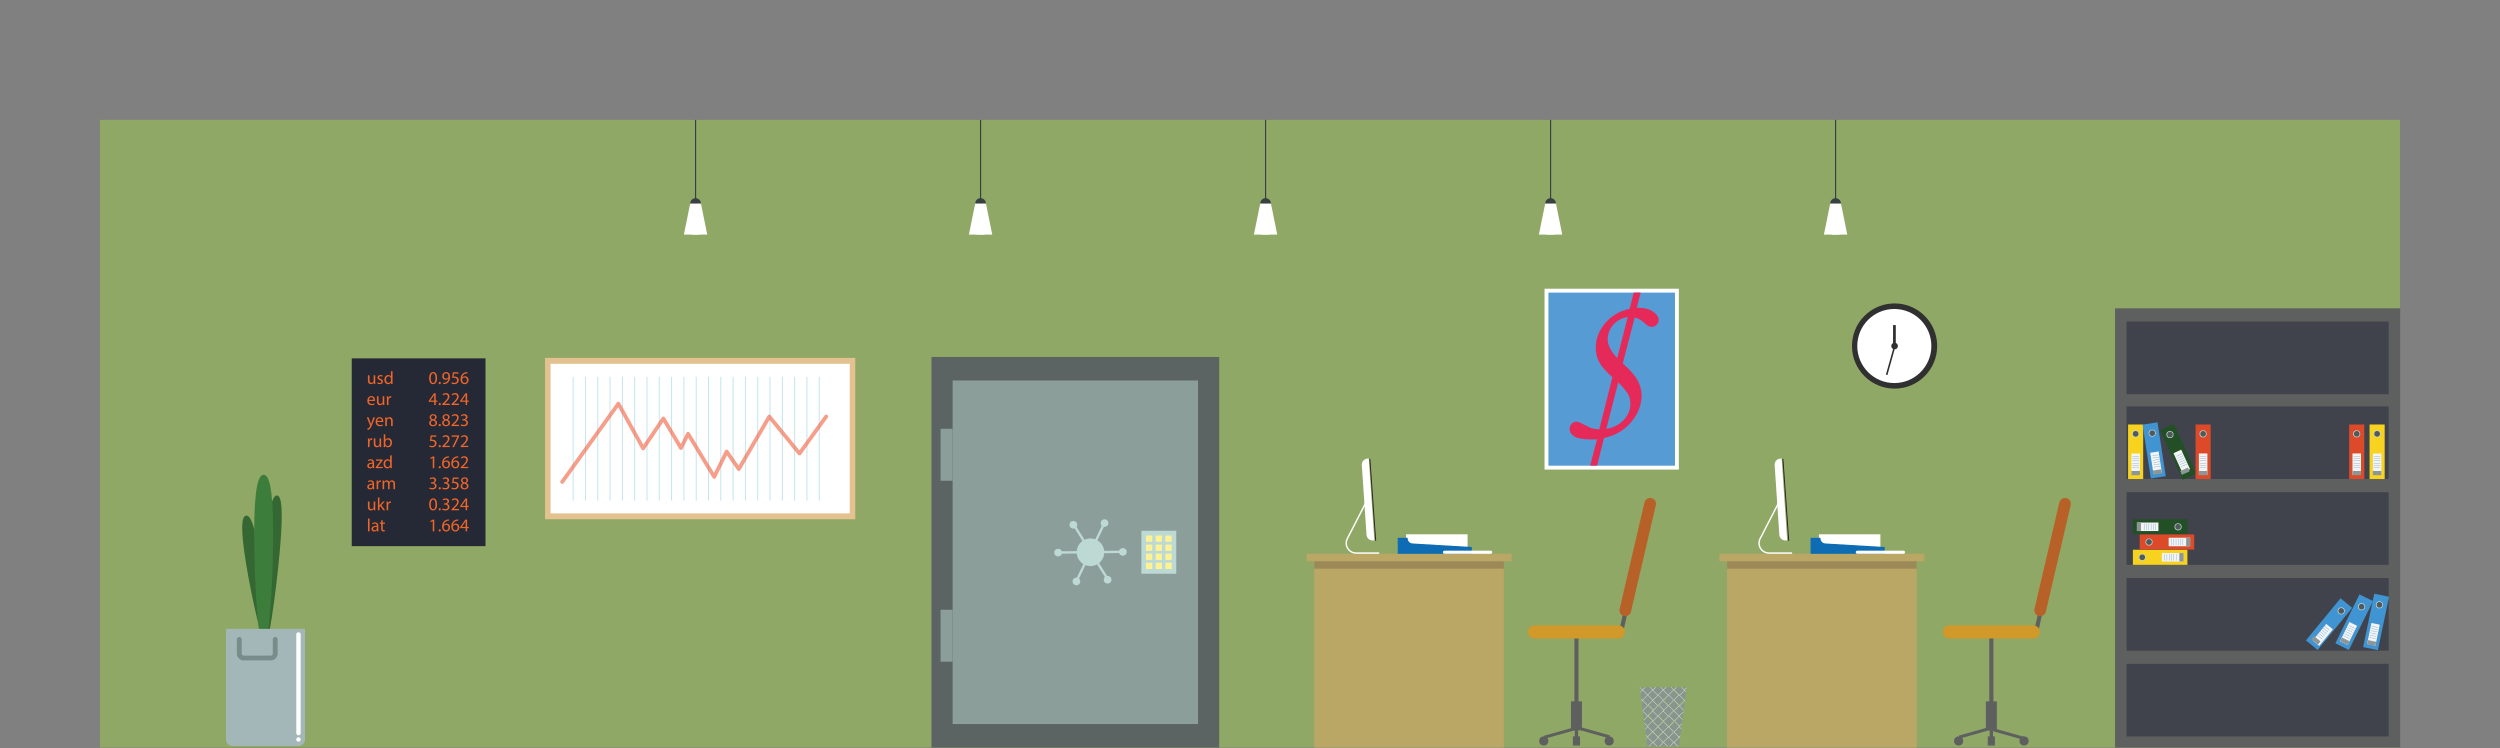 <?xml version="1.0" encoding="utf-8"?>
<!-- Generator: Adobe Illustrator 16.0.0, SVG Export Plug-In . SVG Version: 6.00 Build 0)  -->
<!DOCTYPE svg PUBLIC "-//W3C//DTD SVG 1.1//EN" "http://www.w3.org/Graphics/SVG/1.1/DTD/svg11.dtd">
<svg version="1.1" id="Layer_1" xmlns="http://www.w3.org/2000/svg" xmlns:xlink="http://www.w3.org/1999/xlink" x="0px" y="0px"
	 width="1055.54px" height="316px" viewBox="0 0 1055.54 316" enable-background="new 0 0 1055.54 316" xml:space="preserve">
<rect x="0" y="0" width="1055.54" height="316" fill="#808080" stroke="none"/>
<g>
	<rect x="42.194" y="50.611" fill="#90A865" width="971.15" height="265.024"/>
	<g>
		<g>
			<rect x="893.004" y="130.181" fill="#5E5F5F" width="120.412" height="185.454"/>
			<rect x="897.877" y="171.582" fill="#40434C" width="110.668" height="30.67"/>
			<rect x="897.877" y="135.759" fill="#40434C" width="110.668" height="30.671"/>
			<rect x="897.877" y="207.813" fill="#40434C" width="110.668" height="30.671"/>
			<rect x="897.877" y="244.045" fill="#40434C" width="110.668" height="30.672"/>
			<rect x="897.877" y="280.277" fill="#40434C" width="110.668" height="30.67"/>
		</g>
		<g>
			<rect x="900.542" y="232.105" fill="#F7D21E" width="23.021" height="6.379"/>
			<rect x="912.775" y="233.498" fill="#F4F4F4" width="9.054" height="3.594"/>
			<rect x="920.153" y="233.498" fill="#8D9696" width="1.779" height="3.594"/>
			<g>
				
					<line fill="none" stroke="#2B7CBE" stroke-width="0.103" stroke-miterlimit="10" x1="913.95" y1="236.688" x2="913.95" y2="233.922"/>
				
					<line fill="none" stroke="#2B7CBE" stroke-width="0.103" stroke-miterlimit="10" x1="914.917" y1="236.688" x2="914.917" y2="233.922"/>
				
					<line fill="none" stroke="#2B7CBE" stroke-width="0.103" stroke-miterlimit="10" x1="915.885" y1="236.688" x2="915.885" y2="233.922"/>
				
					<line fill="none" stroke="#2B7CBE" stroke-width="0.103" stroke-miterlimit="10" x1="916.852" y1="236.688" x2="916.852" y2="233.922"/>
				
					<line fill="none" stroke="#2B7CBE" stroke-width="0.103" stroke-miterlimit="10" x1="917.821" y1="236.688" x2="917.821" y2="233.922"/>
				
					<line fill="none" stroke="#2B7CBE" stroke-width="0.103" stroke-miterlimit="10" x1="918.788" y1="236.688" x2="918.788" y2="233.922"/>
			</g>
			<g>
				<circle fill="#C2D7D7" cx="904.489" cy="235.317" r="1.503"/>
				<circle fill="#52595A" cx="904.489" cy="235.294" r="1.209"/>
			</g>
		</g>
		<g>
			
				<rect x="999.906" y="251.266" transform="matrix(0.979 0.204 -0.204 0.979 74.797 -199.3)" fill="#4094D1" width="6.38" height="23.022"/>
			
				<rect x="1000.227" y="263.389" transform="matrix(0.979 0.204 -0.204 0.979 75.777 -198.879)" fill="#F4F4F4" width="3.593" height="9.054"/>
			
				<rect x="999.462" y="270.689" transform="matrix(0.979 0.204 -0.204 0.979 76.508 -198.646)" fill="#8D9696" width="3.593" height="1.779"/>
			<g>
				
					<line fill="none" stroke="#2B7CBE" stroke-width="0.103" stroke-miterlimit="10" x1="1001.346" y1="264.35" x2="1004.051" y2="264.916"/>
				
					<line fill="none" stroke="#2B7CBE" stroke-width="0.103" stroke-miterlimit="10" x1="1001.147" y1="265.299" x2="1003.854" y2="265.863"/>
				
					<line fill="none" stroke="#2B7CBE" stroke-width="0.103" stroke-miterlimit="10" x1="1000.95" y1="266.246" x2="1003.657" y2="266.811"/>
				
					<line fill="none" stroke="#2B7CBE" stroke-width="0.103" stroke-miterlimit="10" x1="1000.752" y1="267.192" x2="1003.459" y2="267.758"/>
				
					<line fill="none" stroke="#2B7CBE" stroke-width="0.103" stroke-miterlimit="10" x1="1000.555" y1="268.14" x2="1003.261" y2="268.705"/>
				
					<line fill="none" stroke="#2B7CBE" stroke-width="0.103" stroke-miterlimit="10" x1="1000.358" y1="269.086" x2="1003.063" y2="269.652"/>
			</g>
			<g>
				<circle fill="#C2D7D7" cx="1004.619" cy="255.369" r="1.503"/>
				<circle fill="#52595A" cx="1004.641" cy="255.374" r="1.21"/>
			</g>
		</g>
		<g>
			
				<rect x="990.57" y="251.452" transform="matrix(0.897 0.442 -0.442 0.897 218.804 -412.426)" fill="#4094D1" width="6.379" height="23.022"/>
			
				<rect x="989.64" y="263.144" transform="matrix(0.897 0.442 -0.442 0.897 220.572 -410.829)" fill="#F4F4F4" width="3.595" height="9.054"/>
			
				<rect x="987.986" y="270.137" transform="matrix(0.897 0.442 -0.442 0.897 221.967 -409.844)" fill="#8D9696" width="3.594" height="1.779"/>
			<g>
				
					<line fill="none" stroke="#2B7CBE" stroke-width="0.103" stroke-miterlimit="10" x1="991.672" y1="264.049" x2="994.151" y2="265.271"/>
				
					<line fill="none" stroke="#2B7CBE" stroke-width="0.103" stroke-miterlimit="10" x1="991.244" y1="264.917" x2="993.723" y2="266.14"/>
				
					<line fill="none" stroke="#2B7CBE" stroke-width="0.103" stroke-miterlimit="10" x1="990.815" y1="265.785" x2="993.295" y2="267.008"/>
				
					<line fill="none" stroke="#2B7CBE" stroke-width="0.103" stroke-miterlimit="10" x1="990.387" y1="266.652" x2="992.868" y2="267.875"/>
				
					<line fill="none" stroke="#2B7CBE" stroke-width="0.103" stroke-miterlimit="10" x1="989.959" y1="267.52" x2="992.439" y2="268.742"/>
				
					<line fill="none" stroke="#2B7CBE" stroke-width="0.103" stroke-miterlimit="10" x1="989.532" y1="268.389" x2="992.011" y2="269.611"/>
			</g>
			<g>
				<circle fill="#C2D7D7" cx="997.084" cy="256.169" r="1.503"/>
				<circle fill="#52595A" cx="997.104" cy="256.18" r="1.209"/>
			</g>
		</g>
		<g>
			
				<rect x="980.502" y="252.269" transform="matrix(0.772 0.635 -0.635 0.772 391.461 -564.768)" fill="#4094D1" width="6.377" height="23.023"/>
			
				<rect x="978.56" y="263.308" transform="matrix(0.773 0.635 -0.635 0.773 392.964 -561.505)" fill="#F4F4F4" width="3.595" height="9.056"/>
			
				<rect x="976.183" y="269.835" transform="matrix(0.772 0.635 -0.635 0.772 394.719 -559.662)" fill="#8D9696" width="3.594" height="1.78"/>
			<g>
				
					<line fill="none" stroke="#2B7CBE" stroke-width="0.103" stroke-miterlimit="10" x1="981.411" y1="264.361" x2="983.545" y2="266.117"/>
				
					<line fill="none" stroke="#2B7CBE" stroke-width="0.103" stroke-miterlimit="10" x1="980.795" y1="265.109" x2="982.931" y2="266.865"/>
				
					<line fill="none" stroke="#2B7CBE" stroke-width="0.103" stroke-miterlimit="10" x1="980.181" y1="265.857" x2="982.315" y2="267.613"/>
				
					<line fill="none" stroke="#2B7CBE" stroke-width="0.103" stroke-miterlimit="10" x1="979.567" y1="266.604" x2="981.702" y2="268.36"/>
				
					<line fill="none" stroke="#2B7CBE" stroke-width="0.103" stroke-miterlimit="10" x1="978.952" y1="267.352" x2="981.087" y2="269.107"/>
				
					<line fill="none" stroke="#2B7CBE" stroke-width="0.103" stroke-miterlimit="10" x1="978.337" y1="268.099" x2="980.473" y2="269.855"/>
			</g>
			<g>
				<circle fill="#C2D7D7" cx="988.478" cy="257.924" r="1.503"/>
				<circle fill="#52595A" cx="988.496" cy="257.939" r="1.21"/>
			</g>
		</g>
		<g>
			<rect x="900.542" y="219.227" fill="#224F26" width="23.021" height="6.379"/>
			<rect x="902.276" y="220.619" fill="#F4F4F4" width="9.053" height="3.594"/>
			<rect x="902.171" y="220.619" fill="#8D9696" width="1.78" height="3.594"/>
			<g>
				
					<line fill="none" stroke="#2B7CBE" stroke-width="0.103" stroke-miterlimit="10" x1="910.155" y1="223.809" x2="910.155" y2="221.043"/>
				
					<line fill="none" stroke="#2B7CBE" stroke-width="0.103" stroke-miterlimit="10" x1="909.186" y1="223.809" x2="909.186" y2="221.043"/>
				
					<line fill="none" stroke="#2B7CBE" stroke-width="0.103" stroke-miterlimit="10" x1="908.219" y1="223.809" x2="908.219" y2="221.043"/>
				
					<line fill="none" stroke="#2B7CBE" stroke-width="0.103" stroke-miterlimit="10" x1="907.251" y1="223.809" x2="907.251" y2="221.043"/>
				
					<line fill="none" stroke="#2B7CBE" stroke-width="0.103" stroke-miterlimit="10" x1="906.284" y1="223.809" x2="906.284" y2="221.043"/>
				
					<line fill="none" stroke="#2B7CBE" stroke-width="0.103" stroke-miterlimit="10" x1="905.317" y1="223.809" x2="905.317" y2="221.043"/>
			</g>
			<g>
				<circle fill="#C2D7D7" cx="919.616" cy="222.438" r="1.503"/>
				<circle fill="#52595A" cx="919.616" cy="222.416" r="1.209"/>
			</g>
		</g>
		<g>
			<rect x="903.407" y="225.646" fill="#DC4A29" width="23.021" height="6.379"/>
			<rect x="915.64" y="227.039" fill="#F4F4F4" width="9.054" height="3.594"/>
			<rect x="923.018" y="227.039" fill="#8D9696" width="1.779" height="3.594"/>
			<g>
				
					<line fill="none" stroke="#2B7CBE" stroke-width="0.103" stroke-miterlimit="10" x1="916.815" y1="230.229" x2="916.815" y2="227.463"/>
				
					<line fill="none" stroke="#2B7CBE" stroke-width="0.103" stroke-miterlimit="10" x1="917.783" y1="230.229" x2="917.783" y2="227.463"/>
				
					<line fill="none" stroke="#2B7CBE" stroke-width="0.103" stroke-miterlimit="10" x1="918.75" y1="230.229" x2="918.75" y2="227.463"/>
				
					<line fill="none" stroke="#2B7CBE" stroke-width="0.103" stroke-miterlimit="10" x1="919.717" y1="230.229" x2="919.717" y2="227.463"/>
				
					<line fill="none" stroke="#2B7CBE" stroke-width="0.103" stroke-miterlimit="10" x1="920.685" y1="230.229" x2="920.685" y2="227.463"/>
				
					<line fill="none" stroke="#2B7CBE" stroke-width="0.103" stroke-miterlimit="10" x1="921.653" y1="230.229" x2="921.653" y2="227.463"/>
			</g>
			<g>
				<circle fill="#C2D7D7" cx="907.353" cy="228.858" r="1.503"/>
				<circle fill="#52595A" cx="907.353" cy="228.836" r="1.209"/>
			</g>
		</g>
		<g>
			<rect x="898.512" y="179.23" fill="#F7D21E" width="6.379" height="23.021"/>
			<rect x="899.905" y="191.464" fill="#F4F4F4" width="3.594" height="9.054"/>
			<rect x="899.905" y="198.842" fill="#8D9696" width="3.594" height="1.779"/>
			<g>
				
					<line fill="none" stroke="#2B7CBE" stroke-width="0.103" stroke-miterlimit="10" x1="900.309" y1="192.639" x2="903.075" y2="192.639"/>
				
					<line fill="none" stroke="#2B7CBE" stroke-width="0.103" stroke-miterlimit="10" x1="900.309" y1="193.606" x2="903.075" y2="193.606"/>
				
					<line fill="none" stroke="#2B7CBE" stroke-width="0.103" stroke-miterlimit="10" x1="900.309" y1="194.574" x2="903.075" y2="194.574"/>
				
					<line fill="none" stroke="#2B7CBE" stroke-width="0.103" stroke-miterlimit="10" x1="900.309" y1="195.541" x2="903.075" y2="195.541"/>
				
					<line fill="none" stroke="#2B7CBE" stroke-width="0.103" stroke-miterlimit="10" x1="900.309" y1="196.51" x2="903.075" y2="196.51"/>
				
					<line fill="none" stroke="#2B7CBE" stroke-width="0.103" stroke-miterlimit="10" x1="900.309" y1="197.477" x2="903.075" y2="197.477"/>
			</g>
			<g>
				<circle fill="#C2D7D7" cx="901.679" cy="183.178" r="1.503"/>
				<circle fill="#52595A" cx="901.702" cy="183.178" r="1.209"/>
			</g>
		</g>
		<g>
			<rect x="1000.467" y="179.23" fill="#F7D21E" width="6.378" height="23.021"/>
			<rect x="1001.859" y="191.464" fill="#F4F4F4" width="3.595" height="9.054"/>
			<rect x="1001.859" y="198.842" fill="#8D9696" width="3.595" height="1.779"/>
			<g>
				
					<line fill="none" stroke="#2B7CBE" stroke-width="0.103" stroke-miterlimit="10" x1="1002.264" y1="192.639" x2="1005.029" y2="192.639"/>
				
					<line fill="none" stroke="#2B7CBE" stroke-width="0.103" stroke-miterlimit="10" x1="1002.264" y1="193.606" x2="1005.029" y2="193.606"/>
				
					<line fill="none" stroke="#2B7CBE" stroke-width="0.103" stroke-miterlimit="10" x1="1002.264" y1="194.574" x2="1005.029" y2="194.574"/>
				
					<line fill="none" stroke="#2B7CBE" stroke-width="0.103" stroke-miterlimit="10" x1="1002.264" y1="195.541" x2="1005.029" y2="195.541"/>
				
					<line fill="none" stroke="#2B7CBE" stroke-width="0.103" stroke-miterlimit="10" x1="1002.264" y1="196.51" x2="1005.029" y2="196.51"/>
				
					<line fill="none" stroke="#2B7CBE" stroke-width="0.103" stroke-miterlimit="10" x1="1002.264" y1="197.477" x2="1005.029" y2="197.477"/>
			</g>
			<g>
				<circle fill="#C2D7D7" cx="1003.634" cy="183.178" r="1.503"/>
				<circle fill="#52595A" cx="1003.657" cy="183.178" r="1.209"/>
			</g>
		</g>
		<g>
			
				<rect x="906.671" y="178.851" transform="matrix(0.988 -0.152 0.152 0.988 -18.356 140.391)" fill="#4094D1" width="6.379" height="23.022"/>
			
				<rect x="908.861" y="191.023" transform="matrix(0.988 -0.152 0.152 0.988 -19.135 140.573)" fill="#F4F4F4" width="3.594" height="9.054"/>
			
				<rect x="909.43" y="198.357" transform="matrix(0.988 -0.152 0.152 0.988 -19.706 140.952)" fill="#8D9696" width="3.595" height="1.781"/>
			<g>
				
					<line fill="none" stroke="#2B7CBE" stroke-width="0.103" stroke-miterlimit="10" x1="908.772" y1="192.449" x2="911.504" y2="192.027"/>
				
					<line fill="none" stroke="#2B7CBE" stroke-width="0.103" stroke-miterlimit="10" x1="908.919" y1="193.404" x2="911.652" y2="192.984"/>
				
					<line fill="none" stroke="#2B7CBE" stroke-width="0.103" stroke-miterlimit="10" x1="909.067" y1="194.361" x2="911.799" y2="193.941"/>
				
					<line fill="none" stroke="#2B7CBE" stroke-width="0.103" stroke-miterlimit="10" x1="909.213" y1="195.317" x2="911.946" y2="194.896"/>
				
					<line fill="none" stroke="#2B7CBE" stroke-width="0.103" stroke-miterlimit="10" x1="909.361" y1="196.273" x2="912.093" y2="195.854"/>
				
					<line fill="none" stroke="#2B7CBE" stroke-width="0.103" stroke-miterlimit="10" x1="909.508" y1="197.23" x2="912.241" y2="196.811"/>
			</g>
			<g>
				<circle fill="#C2D7D7" cx="908.687" cy="182.889" r="1.503"/>
				<circle fill="#52595A" cx="908.709" cy="182.886" r="1.209"/>
			</g>
		</g>
		<g>
			
				<rect x="916.154" y="178.851" transform="matrix(0.911 -0.413 0.413 0.911 3.527 397.026)" fill="#224F26" width="6.379" height="23.021"/>
			
				<rect x="919.718" y="190.614" transform="matrix(0.91 -0.414 0.414 0.91 1.812 398.651)" fill="#F4F4F4" width="3.593" height="9.054"/>
			
				<rect x="921.264" y="197.658" transform="matrix(0.91 -0.413 0.413 0.91 0.519 399.492)" fill="#8D9696" width="3.594" height="1.779"/>
			<g>
				
					<line fill="none" stroke="#2B7CBE" stroke-width="0.103" stroke-miterlimit="10" x1="918.86" y1="192.664" x2="921.377" y2="191.521"/>
				
					<line fill="none" stroke="#2B7CBE" stroke-width="0.103" stroke-miterlimit="10" x1="919.26" y1="193.546" x2="921.778" y2="192.402"/>
				
					<line fill="none" stroke="#2B7CBE" stroke-width="0.103" stroke-miterlimit="10" x1="919.661" y1="194.427" x2="922.178" y2="193.283"/>
				
					<line fill="none" stroke="#2B7CBE" stroke-width="0.103" stroke-miterlimit="10" x1="920.06" y1="195.308" x2="922.579" y2="194.164"/>
				
					<line fill="none" stroke="#2B7CBE" stroke-width="0.103" stroke-miterlimit="10" x1="920.461" y1="196.188" x2="922.977" y2="195.045"/>
				
					<line fill="none" stroke="#2B7CBE" stroke-width="0.103" stroke-miterlimit="10" x1="920.861" y1="197.069" x2="923.377" y2="195.926"/>
			</g>
			<g>
				<circle fill="#C2D7D7" cx="916.195" cy="183.484" r="1.503"/>
				<circle fill="#52595A" cx="916.215" cy="183.475" r="1.21"/>
			</g>
		</g>
		<g>
			<rect x="927.008" y="179.23" fill="#DC4A29" width="6.377" height="23.021"/>
			<rect x="928.399" y="191.464" fill="#F4F4F4" width="3.596" height="9.054"/>
			<rect x="928.399" y="198.842" fill="#8D9696" width="3.596" height="1.779"/>
			<g>
				
					<line fill="none" stroke="#2B7CBE" stroke-width="0.103" stroke-miterlimit="10" x1="928.805" y1="192.639" x2="931.569" y2="192.639"/>
				
					<line fill="none" stroke="#2B7CBE" stroke-width="0.103" stroke-miterlimit="10" x1="928.805" y1="193.606" x2="931.569" y2="193.606"/>
				
					<line fill="none" stroke="#2B7CBE" stroke-width="0.103" stroke-miterlimit="10" x1="928.805" y1="194.574" x2="931.569" y2="194.574"/>
				
					<line fill="none" stroke="#2B7CBE" stroke-width="0.103" stroke-miterlimit="10" x1="928.805" y1="195.541" x2="931.569" y2="195.541"/>
				
					<line fill="none" stroke="#2B7CBE" stroke-width="0.103" stroke-miterlimit="10" x1="928.805" y1="196.51" x2="931.569" y2="196.51"/>
				
					<line fill="none" stroke="#2B7CBE" stroke-width="0.103" stroke-miterlimit="10" x1="928.805" y1="197.477" x2="931.569" y2="197.477"/>
			</g>
			<g>
				<circle fill="#C2D7D7" cx="930.174" cy="183.178" r="1.503"/>
				<circle fill="#52595A" cx="930.197" cy="183.178" r="1.21"/>
			</g>
		</g>
		<g>
			<rect x="991.863" y="179.23" fill="#DC4A29" width="6.378" height="23.021"/>
			<rect x="993.254" y="191.464" fill="#F4F4F4" width="3.595" height="9.054"/>
			<rect x="993.254" y="198.842" fill="#8D9696" width="3.595" height="1.779"/>
			<g>
				
					<line fill="none" stroke="#2B7CBE" stroke-width="0.103" stroke-miterlimit="10" x1="993.659" y1="192.639" x2="996.424" y2="192.639"/>
				
					<line fill="none" stroke="#2B7CBE" stroke-width="0.103" stroke-miterlimit="10" x1="993.659" y1="193.606" x2="996.424" y2="193.606"/>
				
					<line fill="none" stroke="#2B7CBE" stroke-width="0.103" stroke-miterlimit="10" x1="993.659" y1="194.574" x2="996.424" y2="194.574"/>
				
					<line fill="none" stroke="#2B7CBE" stroke-width="0.103" stroke-miterlimit="10" x1="993.659" y1="195.541" x2="996.424" y2="195.541"/>
				
					<line fill="none" stroke="#2B7CBE" stroke-width="0.103" stroke-miterlimit="10" x1="993.659" y1="196.51" x2="996.424" y2="196.51"/>
				
					<line fill="none" stroke="#2B7CBE" stroke-width="0.103" stroke-miterlimit="10" x1="993.659" y1="197.477" x2="996.424" y2="197.477"/>
			</g>
			<g>
				<circle fill="#C2D7D7" cx="995.029" cy="183.178" r="1.503"/>
				<circle fill="#52595A" cx="995.052" cy="183.178" r="1.209"/>
			</g>
		</g>
	</g>
	<g>
		<circle fill="#303030" cx="799.92" cy="146.094" r="17.988"/>
		<circle fill="#FFFFFF" cx="799.813" cy="146.094" r="15.639"/>
		<circle fill="#303030" cx="799.92" cy="146.094" r="1.387"/>
		<rect x="799.274" y="137.252" fill="#303030" width="1.158" height="8.842"/>
		
			<rect x="797.932" y="145.969" transform="matrix(0.963 0.27 -0.27 0.963 70.546 -209.565)" fill="#303030" width="0.677" height="12.196"/>
	</g>
	<rect x="554.895" y="236.963" fill="#BAA665" width="80.075" height="78.672"/>
	<rect x="551.642" y="233.822" fill="#BAA665" width="86.581" height="3.141"/>
	<rect x="554.895" y="236.963" fill="#9B8A57" width="80.075" height="3.141"/>
	<g>
		<rect x="593.678" y="225.584" fill="#FFFFFF" width="25.949" height="6.924"/>
		<path fill="#0D6CB3" d="M594.337,227.18c0.003-0.037,0.014-0.072,0.018-0.107h-4.215v6.75h31.295v-2.861l-25.076-1.504
			C595.171,229.387,594.266,228.367,594.337,227.18z"/>
	</g>
	<path fill="#FFFFFF" d="M630.04,233.166c0,0.362-0.295,0.656-0.658,0.656h-19.505c-0.364,0-0.657-0.294-0.657-0.656l0,0
		c0-0.363,0.293-0.658,0.657-0.658h19.505C629.745,232.508,630.04,232.803,630.04,233.166L630.04,233.166z"/>
	<g>
		<g>
			<path fill="#FFFFFF" d="M577.37,193.621c-1.418,0.096-2.488,1.322-2.394,2.74l1.986,29.443c0.097,1.418,1.321,2.488,2.739,2.393
				l0.568-0.037l-2.332-34.576L577.37,193.621z"/>
			
				<rect x="579.103" y="193.53" transform="matrix(0.998 -0.071 0.071 0.998 -13.522 41.71)" fill="#272626" width="0.412" height="34.655"/>
		</g>
		<path fill="none" stroke="#FFFFFF" stroke-width="0.615" stroke-miterlimit="10" d="M576.959,211.682l-8.041,15.627h-0.001
			c-0.079,0.143-0.151,0.291-0.214,0.444c-0.199,0.487-0.311,1.022-0.311,1.584c0,2.308,1.871,4.179,4.18,4.179h9.771"/>
	</g>
	<g>
		<rect x="729.198" y="236.963" fill="#BAA665" width="80.076" height="78.672"/>
		<rect x="725.946" y="233.822" fill="#BAA665" width="86.58" height="3.141"/>
		<rect x="729.198" y="236.963" fill="#9B8A57" width="80.076" height="3.141"/>
		<g>
			<rect x="767.983" y="225.584" fill="#FFFFFF" width="25.947" height="6.924"/>
			<path fill="#0D6CB3" d="M768.641,227.18c0.002-0.037,0.014-0.072,0.018-0.107h-4.215v6.75h31.295v-2.861l-25.076-1.504
				C769.475,229.387,768.571,228.367,768.641,227.18z"/>
		</g>
		<path fill="#FFFFFF" d="M804.342,233.166c0,0.362-0.295,0.656-0.658,0.656H784.18c-0.363,0-0.658-0.294-0.658-0.656l0,0
			c0-0.363,0.295-0.658,0.658-0.658h19.504C804.047,232.508,804.342,232.803,804.342,233.166L804.342,233.166z"/>
		<g>
			<g>
				<path fill="#FFFFFF" d="M751.672,193.621c-1.416,0.096-2.488,1.322-2.393,2.74l1.986,29.443
					c0.096,1.418,1.322,2.488,2.738,2.393l0.569-0.037l-2.333-34.576L751.672,193.621z"/>
				
					<rect x="753.407" y="193.53" transform="matrix(0.998 -0.071 0.071 0.998 -13.081 54.099)" fill="#272626" width="0.412" height="34.655"/>
			</g>
			<path fill="none" stroke="#FFFFFF" stroke-width="0.615" stroke-miterlimit="10" d="M751.264,211.682l-8.041,15.627h-0.002
				c-0.08,0.143-0.151,0.291-0.214,0.444c-0.2,0.487-0.31,1.022-0.31,1.584c0,2.308,1.871,4.179,4.179,4.179h9.772"/>
		</g>
	</g>
	<g opacity="0.9">
		<polygon fill="none" points="711.032,300.162 710.846,299.977 710.792,300.402 		"/>
		
			<rect x="703.052" y="298.684" transform="matrix(0.707 0.707 -0.707 0.707 418.599 -410.262)" fill="#869392" width="2.955" height="2.956"/>
		
			<rect x="700.845" y="300.89" transform="matrix(0.707 0.707 -0.707 0.707 419.678 -408.122)" fill="#869392" width="2.956" height="2.957"/>
		<polygon fill="#869392" points="695.704,302.484 694.1,304.088 694.245,305.205 695.704,306.664 697.794,304.574 		"/>
		<polygon fill="#869392" points="694.547,290.172 692.449,290.172 693.499,291.221 		"/>
		<polygon fill="#869392" points="702.208,313.399 700.117,311.309 698.026,313.4 699.76,315.133 700.474,315.133 		"/>
		<polygon fill="#869392" points="692.319,290.273 692.561,292.156 693.381,291.337 		"/>
		
			<rect x="696.432" y="300.891" transform="matrix(0.707 0.707 -0.707 0.707 418.551 -405.066)" fill="#869392" width="2.957" height="2.956"/>
		
			<rect x="698.638" y="298.684" transform="matrix(0.707 0.707 -0.707 0.707 417.306 -407.142)" fill="#869392" width="2.955" height="2.956"/>
		
			<rect x="700.845" y="309.716" transform="matrix(0.707 -0.707 0.707 0.707 -14.341 587.764)" fill="#869392" width="2.955" height="2.955"/>
		<polygon fill="#869392" points="695.704,306.896 694.604,307.998 694.897,310.27 695.704,311.078 697.794,308.986 		"/>
		
			<rect x="700.845" y="296.477" transform="matrix(0.707 0.707 -0.707 0.707 416.392 -409.348)" fill="#869392" width="2.955" height="2.955"/>
		<polygon fill="#869392" points="704.885,315.133 706.62,313.399 704.53,311.309 702.439,313.399 704.172,315.133 704.71,315.133 
					"/>
		
			<rect x="698.639" y="307.509" transform="matrix(0.707 -0.707 0.707 0.707 -13.492 585.391)" fill="#869392" width="2.956" height="2.958"/>
		
			<rect x="696.433" y="305.303" transform="matrix(0.707 -0.707 0.707 0.707 -12.514 583.351)" fill="#869392" width="2.955" height="2.955"/>
		<polygon fill="#869392" points="706.852,313.399 708.584,315.133 708.893,315.133 709.334,311.703 708.942,311.309 		"/>
		
			<rect x="705.257" y="309.716" transform="matrix(0.707 -0.707 0.707 0.707 -13.049 590.883)" fill="#869392" width="2.955" height="2.955"/>
		<polygon fill="#869392" points="708.942,306.896 706.852,308.987 708.942,311.078 709.486,310.533 709.838,307.794 		"/>
		<polygon fill="#869392" points="705.118,315.133 708.352,315.133 706.735,313.516 		"/>
		
			<rect x="703.052" y="307.51" transform="matrix(0.707 -0.707 0.707 0.707 -12.135 588.678)" fill="#869392" width="2.955" height="2.956"/>
		
			<rect x="700.845" y="305.303" transform="matrix(0.707 -0.707 0.707 0.707 -11.222 586.471)" fill="#869392" width="2.955" height="2.955"/>
		<polygon fill="#869392" points="709.362,311.497 709.452,310.8 709.057,311.193 		"/>
		
			<rect x="705.257" y="292.065" transform="matrix(0.707 0.707 -0.707 0.707 414.234 -413.624)" fill="#869392" width="2.957" height="2.955"/>
		
			<rect x="707.463" y="294.272" transform="matrix(-0.707 0.707 -0.707 -0.707 1419.229 3.247)" fill="#869392" width="2.957" height="2.955"/>
		<polygon fill="#869392" points="710.874,299.771 711.35,296.068 711.148,295.865 709.057,297.955 		"/>
		
			<rect x="698.639" y="303.096" transform="matrix(0.707 -0.707 0.707 0.707 -10.372 584.099)" fill="#869392" width="2.956" height="2.956"/>
		
			<rect x="703.051" y="294.272" transform="matrix(0.707 0.707 -0.707 0.707 415.644 -411.622)" fill="#869392" width="2.956" height="2.957"/>
		<polygon fill="#869392" points="711.148,295.633 711.445,295.336 711.854,292.159 711.148,291.453 709.057,293.543 		"/>
		<polygon fill="#869392" points="707.786,290.172 705.686,290.172 706.735,291.221 		"/>
		<polygon fill="#869392" points="702.207,291.337 701.042,290.172 699.706,290.172 699.192,290.172 698.026,291.337 
			700.117,293.427 		"/>
		<polygon fill="#869392" points="703.373,290.172 701.274,290.172 702.323,291.221 		"/>
		<polygon fill="#869392" points="693.625,300.404 694.073,303.883 695.588,302.368 		"/>
		<polygon fill="#869392" points="711.881,291.953 712.064,290.537 711.264,291.337 		"/>
		<polygon fill="#869392" points="712.098,290.271 712.111,290.172 710.098,290.172 711.148,291.221 		"/>
		
			<rect x="696.433" y="309.715" transform="matrix(-0.707 -0.707 0.707 -0.707 971.194 1024.802)" fill="#869392" width="2.956" height="2.956"/>
		
			<rect x="703.052" y="303.096" transform="matrix(0.707 -0.707 0.707 0.707 -9.081 587.219)" fill="#869392" width="2.956" height="2.957"/>
		
			<rect x="705.258" y="305.303" transform="matrix(-0.707 -0.707 0.707 -0.707 989.546 1023.446)" fill="#869392" width="2.955" height="2.957"/>
		
			<rect x="696.433" y="292.065" transform="matrix(0.707 0.707 -0.707 0.707 411.979 -407.521)" fill="#869392" width="2.955" height="2.955"/>
		
			<rect x="705.257" y="300.891" transform="matrix(0.707 0.707 -0.707 0.707 420.805 -411.176)" fill="#869392" width="2.958" height="2.956"/>
		<polygon fill="#869392" points="695.588,297.955 693.499,295.865 693.092,296.271 693.569,299.975 		"/>
		
			<rect x="694.226" y="294.272" transform="matrix(0.707 0.707 -0.707 0.707 412.894 -405.314)" fill="#869392" width="2.957" height="2.956"/>
		<polygon fill="#869392" points="698.959,290.172 696.862,290.172 697.911,291.221 		"/>
		
			<rect x="696.433" y="296.477" transform="matrix(0.707 0.707 -0.707 0.707 415.099 -406.228)" fill="#869392" width="2.955" height="2.955"/>
		
			<rect x="698.638" y="294.272" transform="matrix(0.707 0.707 -0.707 0.707 414.186 -408.434)" fill="#869392" width="2.957" height="2.957"/>
		
			<rect x="694.226" y="298.684" transform="matrix(0.707 0.707 -0.707 0.707 415.849 -403.956)" fill="#869392" width="2.956" height="2.955"/>
		<polygon fill="#869392" points="692.971,295.34 693.065,296.066 693.381,295.75 		"/>
		<polygon fill="#869392" points="694.278,305.471 694.578,307.791 695.588,306.781 		"/>
		<polygon fill="#869392" points="708.942,302.484 706.852,304.574 708.942,306.664 710.139,305.469 710.342,303.885 		"/>
		
			<rect x="700.845" y="292.065" transform="matrix(0.707 0.707 -0.707 0.707 413.272 -410.64)" fill="#869392" width="2.955" height="2.955"/>
		<polygon fill="#869392" points="706.852,291.337 708.942,293.427 711.032,291.337 709.867,290.172 708.018,290.172 		"/>
		<polygon fill="#869392" points="706.62,291.337 705.454,290.172 704.71,290.172 703.604,290.172 702.439,291.337 704.53,293.427 
					"/>
		<polygon fill="#869392" points="700.706,315.133 703.94,315.133 702.323,313.516 		"/>
		<polygon fill="#869392" points="696.293,315.133 699.528,315.133 697.911,313.516 		"/>
		<polygon fill="#869392" points="694.93,310.537 695.081,311.699 695.588,311.193 		"/>
		<polygon fill="#869392" points="695.704,311.309 695.108,311.906 695.524,315.133 696.061,315.133 697.794,313.4 		"/>
		<polygon fill="#869392" points="697.794,291.337 696.629,290.172 694.78,290.172 693.614,291.337 695.704,293.427 		"/>
		<polygon fill="#869392" points="709.866,307.588 710.104,305.734 709.057,306.781 		"/>
		<polygon fill="#869392" points="708.942,302.252 710.792,300.402 710.846,299.977 708.942,298.072 706.852,300.162 		"/>
		<polygon fill="#869392" points="711.377,295.862 711.411,295.604 711.264,295.748 		"/>
		<polygon fill="#869392" points="710.37,303.68 710.757,300.67 709.059,302.369 		"/>
		<polygon fill="#869392" points="693.499,295.633 695.588,293.543 693.499,291.453 692.588,292.363 692.938,295.073 		"/>
		
			<rect x="705.257" y="296.477" transform="matrix(0.707 0.707 -0.707 0.707 417.684 -412.468)" fill="#869392" width="2.955" height="2.955"/>
		<polygon fill="#EAF1F4" points="711.032,291.337 711.148,291.221 710.098,290.172 709.867,290.172 		"/>
		<polygon fill="#EAF1F4" points="711.148,291.453 711.854,292.159 711.881,291.953 711.264,291.337 		"/>
		<polygon fill="#EAF1F4" points="711.148,295.865 711.35,296.068 711.377,295.862 711.264,295.748 		"/>
		
			<rect x="709.963" y="293.167" transform="matrix(-0.71 0.704 -0.704 -0.71 1421.7 3.914)" fill="#EAF1F4" width="0.164" height="2.956"/>
		
			<rect x="707.758" y="290.962" transform="matrix(-0.704 0.71 -0.71 -0.704 1413.898 -4.274)" fill="#EAF1F4" width="0.164" height="2.955"/>
		<polygon fill="#EAF1F4" points="705.686,290.172 705.454,290.172 706.62,291.337 706.735,291.221 		"/>
		
			<rect x="704.155" y="294.564" transform="matrix(0.707 0.707 -0.707 0.707 415.021 -412.658)" fill="#EAF1F4" width="2.955" height="0.164"/>
		<polygon fill="#EAF1F4" points="701.274,290.172 701.042,290.172 702.207,291.337 702.323,291.221 		"/>
		
			<rect x="701.948" y="292.358" transform="matrix(0.707 0.707 -0.707 0.707 412.651 -411.676)" fill="#EAF1F4" width="2.956" height="0.164"/>
		
			<rect x="707.756" y="295.375" transform="matrix(-0.713 0.701 -0.701 -0.713 1420.679 12.222)" fill="#EAF1F4" width="0.164" height="2.955"/>
		<polygon fill="#EAF1F4" points="710.846,299.977 710.874,299.771 709.057,297.955 708.942,298.072 		"/>
		
			<rect x="697.536" y="292.358" transform="matrix(0.707 0.707 -0.707 0.707 411.359 -408.557)" fill="#EAF1F4" width="2.956" height="0.164"/>
		
			<rect x="704.155" y="298.976" transform="matrix(0.707 0.707 -0.707 0.707 418.141 -411.365)" fill="#EAF1F4" width="2.955" height="0.164"/>
		
			<rect x="707.757" y="299.788" transform="matrix(-0.701 0.713 -0.713 -0.701 1418.943 7.789)" fill="#EAF1F4" width="0.164" height="2.955"/>
		<polygon fill="#EAF1F4" points="696.862,290.172 696.629,290.172 697.794,291.337 697.911,291.221 		"/>
		
			<rect x="701.948" y="296.771" transform="matrix(0.707 0.707 -0.707 0.707 415.77 -410.384)" fill="#EAF1F4" width="2.956" height="0.164"/>
		<polygon fill="#EAF1F4" points="708.942,302.484 710.342,303.885 710.37,303.68 709.059,302.369 		"/>
		
			<rect x="699.742" y="294.564" transform="matrix(0.707 0.707 -0.707 0.707 413.729 -409.537)" fill="#EAF1F4" width="2.955" height="0.164"/>
		
			<rect x="699.741" y="298.977" transform="matrix(0.707 0.707 -0.707 0.707 417.18 -408.377)" fill="#EAF1F4" width="2.957" height="0.165"/>
		
			<rect x="697.536" y="296.771" transform="matrix(0.707 0.707 -0.707 0.707 414.478 -407.265)" fill="#EAF1F4" width="2.956" height="0.163"/>
		
			<rect x="695.329" y="294.563" transform="matrix(0.707 0.707 -0.707 0.707 412.436 -406.417)" fill="#EAF1F4" width="2.955" height="0.165"/>
		
			<rect x="693.123" y="292.358" transform="matrix(0.707 0.707 -0.707 0.707 410.23 -405.503)" fill="#EAF1F4" width="2.955" height="0.164"/>
		<polygon fill="#EAF1F4" points="708.942,306.896 709.838,307.794 709.866,307.588 709.057,306.781 		"/>
		
			<rect x="704.154" y="303.39" transform="matrix(0.707 0.707 -0.707 0.707 421.428 -410.139)" fill="#EAF1F4" width="2.956" height="0.164"/>
		
			<rect x="701.948" y="301.183" transform="matrix(0.707 0.707 -0.707 0.707 418.889 -409.093)" fill="#EAF1F4" width="2.956" height="0.164"/>
		<polygon fill="#EAF1F4" points="693.499,291.221 692.449,290.172 692.305,290.172 692.319,290.273 693.381,291.337 		"/>
		
			<rect x="706.36" y="305.596" transform="matrix(-0.707 -0.707 0.707 -0.707 992.544 1022.209)" fill="#EAF1F4" width="2.957" height="0.164"/>
		
			<rect x="697.536" y="301.183" transform="matrix(0.707 0.707 -0.707 0.707 417.597 -405.973)" fill="#EAF1F4" width="2.956" height="0.163"/>
		
			<rect x="695.329" y="298.977" transform="matrix(0.707 0.707 -0.707 0.707 415.886 -405.256)" fill="#EAF1F4" width="2.957" height="0.166"/>
		
			<rect x="703.343" y="304.2" transform="matrix(0.704 -0.71 0.71 0.704 -8.935 589.911)" fill="#EAF1F4" width="0.165" height="2.955"/>
		
			<rect x="699.742" y="303.39" transform="matrix(0.707 0.707 -0.707 0.707 419.969 -406.952)" fill="#EAF1F4" width="2.955" height="0.164"/>
		<polygon fill="#EAF1F4" points="693.499,295.633 692.938,295.073 692.971,295.34 693.381,295.75 		"/>
		
			<rect x="705.55" y="306.407" transform="matrix(0.704 -0.71 0.71 0.704 -9.839 592.156)" fill="#EAF1F4" width="0.164" height="2.955"/>
		<polygon fill="#EAF1F4" points="708.942,311.309 709.334,311.703 709.362,311.497 709.057,311.193 		"/>
		
			<rect x="706.361" y="310.009" transform="matrix(-0.707 -0.707 0.707 -0.707 989.088 1029.876)" fill="#EAF1F4" width="2.955" height="0.164"/>
		
			<rect x="693.123" y="296.771" transform="matrix(0.707 0.707 -0.707 0.707 413.35 -404.211)" fill="#EAF1F4" width="2.955" height="0.163"/>
		
			<rect x="698.931" y="304.2" transform="matrix(0.701 -0.713 0.713 0.701 -9.048 589.768)" fill="#EAF1F4" width="0.164" height="2.955"/>
		
			<rect x="705.551" y="310.818" transform="matrix(0.707 -0.707 0.707 0.707 -14.152 590.427)" fill="#EAF1F4" width="0.163" height="2.956"/>
		
			<rect x="695.329" y="303.389" transform="matrix(0.707 0.707 -0.707 0.707 418.842 -403.897)" fill="#EAF1F4" width="2.956" height="0.165"/>
		<polygon fill="#EAF1F4" points="706.735,313.516 708.352,315.133 708.584,315.133 706.852,313.399 		"/>
		
			<rect x="701.138" y="306.406" transform="matrix(0.71 -0.704 0.704 0.71 -13.492 583.002)" fill="#EAF1F4" width="0.164" height="2.957"/>
		
			<rect x="703.344" y="308.613" transform="matrix(0.71 -0.704 0.704 0.71 -14.396 585.22)" fill="#EAF1F4" width="0.165" height="2.955"/>
		<polygon fill="#EAF1F4" points="695.588,302.368 695.704,302.252 693.614,300.162 693.596,300.18 693.625,300.404 		"/>
		
			<rect x="701.138" y="310.818" transform="matrix(0.71 -0.704 0.704 0.71 -16.598 584.281)" fill="#EAF1F4" width="0.164" height="2.957"/>
		
			<rect x="698.931" y="308.612" transform="matrix(0.701 -0.713 0.713 0.701 -12.194 591.086)" fill="#EAF1F4" width="0.164" height="2.955"/>
		
			<rect x="696.725" y="306.406" transform="matrix(0.713 -0.701 0.701 0.713 -15.902 576.915)" fill="#EAF1F4" width="0.164" height="2.956"/>
		<polygon fill="#EAF1F4" points="695.704,306.664 694.245,305.205 694.278,305.471 695.588,306.781 		"/>
		<polygon fill="#EAF1F4" points="702.439,313.399 702.323,313.516 703.94,315.133 704.172,315.133 		"/>
		<polygon fill="#EAF1F4" points="699.76,315.133 698.026,313.4 697.911,313.516 699.528,315.133 699.706,315.133 		"/>
		
			<rect x="696.725" y="310.818" transform="matrix(0.713 -0.701 0.701 0.713 -18.997 578.182)" fill="#EAF1F4" width="0.164" height="2.958"/>
		<polygon fill="#EAF1F4" points="695.704,311.078 694.897,310.27 694.93,310.537 695.588,311.193 		"/>
		<polygon fill="#EAF1F4" points="693.614,291.337 694.78,290.172 694.547,290.172 693.499,291.221 		"/>
		<polygon fill="#EAF1F4" points="693.499,291.453 693.381,291.337 692.561,292.156 692.588,292.363 		"/>
		
			<rect x="693.416" y="291.254" transform="matrix(0.71 -0.704 0.704 0.71 -4.069 572.792)" fill="#EAF1F4" width="0.165" height="0.165"/>
		
			<rect x="696.725" y="290.962" transform="matrix(0.707 0.707 -0.707 0.707 410.876 -407.063)" fill="#EAF1F4" width="0.164" height="2.956"/>
		<polygon fill="#EAF1F4" points="698.026,291.337 699.192,290.172 698.959,290.172 697.911,291.221 		"/>
		
			<rect x="694.519" y="293.168" transform="matrix(0.704 0.71 -0.71 0.704 414.744 -406.044)" fill="#EAF1F4" width="0.164" height="2.955"/>
		<polygon fill="#EAF1F4" points="693.499,295.865 693.381,295.75 693.065,296.066 693.092,296.271 		"/>
		
			<rect x="697.828" y="291.255" transform="matrix(0.704 0.71 -0.71 0.704 413.373 -409.373)" fill="#EAF1F4" width="0.164" height="0.164"/>
		
			<rect x="695.622" y="293.461" transform="matrix(0.71 0.704 -0.704 0.71 408.409 -404.765)" fill="#EAF1F4" width="0.165" height="0.164"/>
		
			<rect x="693.417" y="295.667" transform="matrix(-0.707 0.707 -0.707 -0.707 1393.002 14.498)" fill="#EAF1F4" width="0.163" height="0.164"/>
		
			<rect x="698.932" y="293.168" transform="matrix(0.707 0.707 -0.707 0.707 413.082 -407.978)" fill="#EAF1F4" width="0.164" height="2.955"/>
		
			<rect x="701.138" y="290.962" transform="matrix(0.707 0.707 -0.707 0.707 412.169 -410.183)" fill="#EAF1F4" width="0.164" height="2.955"/>
		
			<rect x="696.725" y="295.374" transform="matrix(0.71 0.704 -0.704 0.71 411.034 -404.571)" fill="#EAF1F4" width="0.164" height="2.956"/>
		<polygon fill="#EAF1F4" points="702.439,291.337 703.604,290.172 703.373,290.172 702.323,291.221 		"/>
		<polygon fill="#EAF1F4" points="693.614,300.162 695.704,298.072 695.588,297.955 693.569,299.975 693.59,300.139 		"/>
		
			<rect x="702.241" y="291.255" transform="matrix(0.707 0.707 -0.707 0.707 411.712 -411.287)" fill="#EAF1F4" width="0.164" height="0.164"/>
		
			<rect x="700.035" y="293.461" transform="matrix(0.707 0.707 -0.707 0.707 412.626 -409.08)" fill="#EAF1F4" width="0.164" height="0.164"/>
		
			<rect x="697.828" y="295.667" transform="matrix(0.701 0.713 -0.713 0.701 419.454 -409.239)" fill="#EAF1F4" width="0.164" height="0.165"/>
		
			<rect x="695.622" y="297.874" transform="matrix(0.713 0.701 -0.701 0.713 408.559 -402.28)" fill="#EAF1F4" width="0.164" height="0.163"/>
		<polygon fill="#EAF1F4" points="693.59,300.139 693.596,300.18 693.614,300.162 		"/>
		
			<rect x="703.344" y="293.168" transform="matrix(0.71 0.704 -0.704 0.71 411.425 -409.882)" fill="#EAF1F4" width="0.165" height="2.955"/>
		
			<rect x="705.55" y="290.962" transform="matrix(0.704 0.71 -0.71 0.704 416.442 -414.53)" fill="#EAF1F4" width="0.164" height="2.955"/>
		
			<rect x="701.138" y="295.374" transform="matrix(0.707 0.707 -0.707 0.707 415.289 -408.891)" fill="#EAF1F4" width="0.163" height="2.956"/>
		<polygon fill="#EAF1F4" points="706.852,291.337 708.018,290.172 707.786,290.172 706.735,291.221 		"/>
		
			<rect x="698.931" y="297.581" transform="matrix(0.704 0.71 -0.71 0.704 419.159 -407.862)" fill="#EAF1F4" width="0.165" height="2.957"/>
		
			<rect x="696.725" y="299.787" transform="matrix(0.71 0.704 -0.704 0.71 414.141 -403.292)" fill="#EAF1F4" width="0.164" height="2.956"/>
		<polygon fill="#EAF1F4" points="695.704,302.484 695.588,302.368 694.073,303.883 694.1,304.088 		"/>
		
			<rect x="706.653" y="291.255" transform="matrix(0.71 0.704 -0.704 0.71 410.054 -413.172)" fill="#EAF1F4" width="0.165" height="0.164"/>
		
			<rect x="704.447" y="293.46" transform="matrix(0.704 0.71 -0.71 0.704 416.898 -413.42)" fill="#EAF1F4" width="0.164" height="0.165"/>
		
			<rect x="702.241" y="295.668" transform="matrix(0.704 0.71 -0.71 0.704 417.788 -411.191)" fill="#EAF1F4" width="0.165" height="0.164"/>
		
			<rect x="700.035" y="297.873" transform="matrix(0.71 0.704 -0.704 0.71 412.77 -406.582)" fill="#EAF1F4" width="0.164" height="0.164"/>
		
			<rect x="697.829" y="300.08" transform="matrix(0.707 0.707 -0.707 0.707 416.66 -405.582)" fill="#EAF1F4" width="0.163" height="0.164"/>
		
			<rect x="695.622" y="302.286" transform="matrix(0.71 0.704 -0.704 0.71 414.623 -402.206)" fill="#EAF1F4" width="0.165" height="0.164"/>
		
			<rect x="698.932" y="301.994" transform="matrix(0.71 0.704 -0.704 0.71 416.335 -404.206)" fill="#EAF1F4" width="0.164" height="2.955"/>
		<polygon fill="#EAF1F4" points="694.578,307.791 694.604,307.998 695.704,306.896 695.588,306.781 		"/>
		
			<rect x="695.33" y="305.595" transform="matrix(0.707 -0.707 0.707 0.707 -12.121 582.083)" fill="#EAF1F4" width="2.956" height="0.166"/>
		
			<rect x="706.361" y="294.565" transform="matrix(-0.707 0.707 -0.707 -0.707 1416.636 2.309)" fill="#EAF1F4" width="2.956" height="0.164"/>
		
			<rect x="708.566" y="292.358" transform="matrix(-0.707 0.707 -0.707 -0.707 1418.977 -2.685)" fill="#EAF1F4" width="2.956" height="0.164"/>
		
			<rect x="701.138" y="299.787" transform="matrix(0.71 0.704 -0.704 0.71 415.42 -406.399)" fill="#EAF1F4" width="0.164" height="2.955"/>
		
			<rect x="705.551" y="295.375" transform="matrix(0.707 0.707 -0.707 0.707 416.581 -412.011)" fill="#EAF1F4" width="0.163" height="2.955"/>
		
			<rect x="703.343" y="297.581" transform="matrix(0.707 0.707 -0.707 0.707 417.496 -409.805)" fill="#EAF1F4" width="0.166" height="2.957"/>
		<polygon fill="#EAF1F4" points="711.264,291.337 712.064,290.537 712.098,290.271 711.148,291.221 		"/>
		
			<rect x="711.066" y="291.255" transform="matrix(0.707 0.707 -0.707 0.707 414.297 -417.527)" fill="#EAF1F4" width="0.164" height="0.164"/>
		
			<rect x="708.86" y="293.461" transform="matrix(-0.704 0.71 -0.71 -0.704 1416.56 -3.177)" fill="#EAF1F4" width="0.164" height="0.164"/>
		
			<rect x="706.653" y="295.668" transform="matrix(0.707 0.707 -0.707 0.707 416.125 -413.115)" fill="#EAF1F4" width="0.166" height="0.164"/>
		
			<rect x="704.447" y="297.873" transform="matrix(0.707 0.707 -0.707 0.707 417.038 -410.908)" fill="#EAF1F4" width="0.163" height="0.164"/>
		
			<rect x="702.241" y="300.08" transform="matrix(0.71 0.704 -0.704 0.71 414.964 -407.495)" fill="#EAF1F4" width="0.164" height="0.164"/>
		
			<rect x="700.034" y="302.287" transform="matrix(0.704 0.71 -0.71 0.704 421.835 -407.666)" fill="#EAF1F4" width="0.165" height="0.165"/>
		
			<rect x="697.829" y="304.493" transform="matrix(0.71 -0.704 0.704 0.71 -12.121 579.712)" fill="#EAF1F4" width="0.164" height="0.165"/>
		
			<rect x="695.621" y="306.699" transform="matrix(0.701 -0.713 0.713 0.701 -10.824 587.737)" fill="#EAF1F4" width="0.164" height="0.163"/>
		<polygon fill="#EAF1F4" points="711.411,295.604 711.445,295.336 711.148,295.633 711.264,295.748 		"/>
		<polygon fill="#EAF1F4" points="695.588,311.193 695.081,311.699 695.108,311.906 695.704,311.309 		"/>
		
			<rect x="699.742" y="305.595" transform="matrix(0.707 -0.707 0.707 0.707 -10.764 585.368)" fill="#EAF1F4" width="2.955" height="0.165"/>
		
			<rect x="706.361" y="298.976" transform="matrix(-0.707 0.707 -0.707 -0.707 1419.822 10.008)" fill="#EAF1F4" width="2.955" height="0.166"/>
		
			<rect x="703.344" y="301.994" transform="matrix(0.71 0.704 -0.704 0.71 417.639 -407.323)" fill="#EAF1F4" width="0.165" height="2.956"/>
		
			<rect x="705.551" y="299.787" transform="matrix(0.707 0.707 -0.707 0.707 419.701 -410.719)" fill="#EAF1F4" width="0.163" height="2.955"/>
		
			<rect x="696.725" y="308.612" transform="matrix(0.704 0.71 -0.71 0.704 426.339 -403.031)" fill="#EAF1F4" width="0.165" height="2.958"/>
		
			<rect x="708.566" y="296.769" transform="matrix(-0.707 0.707 -0.707 -0.707 1422.096 4.846)" fill="#EAF1F4" width="2.956" height="0.165"/>
		
			<rect x="697.535" y="307.802" transform="matrix(0.707 -0.707 0.707 0.707 -12.97 584.454)" fill="#EAF1F4" width="2.955" height="0.163"/>
		
			<rect x="711.065" y="295.667" transform="matrix(-0.704 0.71 -0.71 -0.704 1421.897 -0.959)" fill="#EAF1F4" width="0.165" height="0.164"/>
		
			<rect x="708.86" y="297.875" transform="matrix(-0.701 0.713 -0.713 -0.701 1418.459 1.373)" fill="#EAF1F4" width="0.164" height="0.163"/>
		
			<rect x="706.653" y="300.08" transform="matrix(0.707 0.707 -0.707 0.707 419.245 -411.822)" fill="#EAF1F4" width="0.166" height="0.164"/>
		
			<rect x="704.447" y="302.286" transform="matrix(0.704 0.71 -0.71 0.704 423.165 -410.809)" fill="#EAF1F4" width="0.164" height="0.165"/>
		
			<rect x="702.241" y="304.493" transform="matrix(0.71 -0.704 0.704 0.71 -10.842 582.818)" fill="#EAF1F4" width="0.164" height="0.165"/>
		
			<rect x="700.034" y="306.698" transform="matrix(0.704 -0.71 0.71 0.704 -10.697 587.888)" fill="#EAF1F4" width="0.165" height="0.164"/>
		
			<rect x="697.829" y="308.905" transform="matrix(0.71 -0.704 0.704 0.71 -15.228 580.991)" fill="#EAF1F4" width="0.164" height="0.165"/>
		
			<rect x="695.622" y="311.112" transform="matrix(0.707 -0.707 0.707 0.707 -16.28 583.083)" fill="#EAF1F4" width="0.163" height="0.163"/>
		
			<rect x="706.362" y="303.39" transform="matrix(-0.707 0.707 -0.707 -0.707 1422.944 17.541)" fill="#EAF1F4" width="2.955" height="0.163"/>
		
			<rect x="697.535" y="312.215" transform="matrix(0.707 -0.707 0.707 0.707 -16.027 585.914)" fill="#EAF1F4" width="2.956" height="0.164"/>
		
			<rect x="704.154" y="305.596" transform="matrix(0.707 -0.707 0.707 0.707 -9.406 588.655)" fill="#EAF1F4" width="2.956" height="0.164"/>
		<polygon fill="#EAF1F4" points="710.757,300.67 710.792,300.402 708.942,302.252 709.059,302.369 		"/>
		
			<rect x="701.949" y="307.802" transform="matrix(0.707 -0.707 0.707 0.707 -11.678 587.575)" fill="#EAF1F4" width="2.955" height="0.165"/>
		
			<rect x="699.742" y="310.009" transform="matrix(0.707 -0.707 0.707 0.707 -13.884 586.661)" fill="#EAF1F4" width="2.957" height="0.164"/>
		<polygon fill="#EAF1F4" points="697.794,313.4 696.061,315.133 696.293,315.133 697.911,313.516 		"/>
		
			<rect x="708.86" y="302.285" transform="matrix(-0.713 0.701 -0.701 -0.713 1426.437 20.896)" fill="#EAF1F4" width="0.164" height="0.166"/>
		
			<rect x="706.654" y="304.491" transform="matrix(-0.701 -0.713 0.713 -0.701 985.088 1022.043)" fill="#EAF1F4" width="0.164" height="0.166"/>
		
			<rect x="704.447" y="306.699" transform="matrix(0.71 -0.704 0.704 0.71 -11.746 585.037)" fill="#EAF1F4" width="0.165" height="0.165"/>
		
			<rect x="702.241" y="308.905" transform="matrix(0.704 -0.71 0.71 0.704 -11.602 590.132)" fill="#EAF1F4" width="0.164" height="0.164"/>
		
			<rect x="700.035" y="311.112" transform="matrix(0.71 -0.704 0.704 0.71 -16.142 583.184)" fill="#EAF1F4" width="0.164" height="0.164"/>
		
			<rect x="697.828" y="313.319" transform="matrix(-0.71 -0.704 0.704 -0.71 972.814 1027.351)" fill="#EAF1F4" width="0.164" height="0.163"/>
		
			<rect x="707.756" y="306.406" transform="matrix(-0.71 -0.704 0.704 -0.71 993.652 1024.918)" fill="#EAF1F4" width="0.165" height="2.956"/>
		
			<rect x="701.948" y="312.214" transform="matrix(0.707 -0.707 0.707 0.707 -14.798 588.867)" fill="#EAF1F4" width="2.955" height="0.164"/>
		
			<rect x="704.154" y="310.009" transform="matrix(0.707 -0.707 0.707 0.707 -12.527 589.948)" fill="#EAF1F4" width="2.956" height="0.163"/>
		<polygon fill="#EAF1F4" points="708.942,306.664 709.057,306.781 710.104,305.734 710.139,305.469 		"/>
		<polygon fill="#EAF1F4" points="702.208,313.399 700.474,315.133 700.706,315.133 702.323,313.516 		"/>
		
			<rect x="708.86" y="306.699" transform="matrix(0.701 -0.713 0.713 0.701 -6.867 597.177)" fill="#EAF1F4" width="0.164" height="0.163"/>
		
			<rect x="706.654" y="308.905" transform="matrix(-0.704 -0.71 0.71 -0.704 984.954 1028.392)" fill="#EAF1F4" width="0.164" height="0.165"/>
		
			<rect x="704.448" y="311.111" transform="matrix(0.713 -0.701 0.701 0.713 -16.007 583.279)" fill="#EAF1F4" width="0.164" height="0.164"/>
		
			<rect x="702.241" y="313.318" transform="matrix(0.707 0.707 -0.707 0.707 427.313 -404.825)" fill="#EAF1F4" width="0.164" height="0.164"/>
		
			<rect x="707.756" y="310.818" transform="matrix(-0.71 -0.704 0.704 -0.71 990.545 1032.463)" fill="#EAF1F4" width="0.165" height="2.956"/>
		<polygon fill="#EAF1F4" points="706.62,313.399 704.885,315.133 705.118,315.133 706.735,313.516 		"/>
		<polygon fill="#EAF1F4" points="708.942,311.078 709.057,311.193 709.452,310.8 709.486,310.533 		"/>
		
			<rect x="708.86" y="311.112" transform="matrix(-0.707 0.707 -0.707 -0.707 1430.286 29.943)" fill="#EAF1F4" width="0.163" height="0.163"/>
		
			<rect x="706.653" y="313.318" transform="matrix(0.71 0.704 -0.704 0.71 425.589 -406.775)" fill="#EAF1F4" width="0.165" height="0.164"/>
	</g>
	<g>
		<rect x="393.28" y="150.708" fill="#5B6462" width="121.498" height="164.927"/>
		<rect x="397.132" y="181.037" fill="#8B9E99" width="5.082" height="21.943"/>
		<rect x="397.132" y="257.443" fill="#8B9E99" width="5.082" height="21.943"/>
		
			<line fill="none" stroke="#5B6462" stroke-width="0.41" stroke-miterlimit="10" x1="397.132" y1="204.01" x2="402.214" y2="204.01"/>
		
			<line fill="none" stroke="#5B6462" stroke-width="0.41" stroke-miterlimit="10" x1="397.132" y1="280.416" x2="402.214" y2="280.416"/>
		<rect x="402.214" y="160.646" fill="#8B9E99" width="103.63" height="145.051"/>
		<g>
			<circle fill="#BDD9D4" cx="460.417" cy="233.172" r="5.841"/>
			<g>
				<g>
					
						<rect x="446.75" y="232.666" transform="matrix(-1 0.011 -0.011 -1 923.38 461.246)" fill="#BDD9D4" width="27.335" height="1.01"/>
					<circle fill="#BDD9D4" cx="474.083" cy="233.021" r="1.618"/>
					<circle fill="#BDD9D4" cx="446.751" cy="233.321" r="1.618"/>
				</g>
				<g>
					
						<rect x="446.75" y="232.666" transform="matrix(-0.529 -0.849 0.849 -0.529 506.092 747.24)" fill="#BDD9D4" width="27.334" height="1.01"/>
					<circle fill="#BDD9D4" cx="467.647" cy="244.77" r="1.618"/>
					<circle fill="#BDD9D4" cx="453.188" cy="221.573" r="1.619"/>
				</g>
				<g>
					
						<rect x="446.75" y="232.666" transform="matrix(0.434 -0.901 0.901 0.434 50.493 546.723)" fill="#BDD9D4" width="27.335" height="1.011"/>
					<circle fill="#BDD9D4" cx="454.484" cy="245.484" r="1.618"/>
					<circle fill="#BDD9D4" cx="466.35" cy="220.859" r="1.619"/>
				</g>
			</g>
		</g>
		<g>
			<rect x="481.909" y="224.096" fill="#BDD9D4" width="14.727" height="18.152"/>
			<g>
				<g>
					<rect x="483.844" y="226.104" fill="#FEF293" width="2.648" height="2.648"/>
					<rect x="487.948" y="226.104" fill="#FEF293" width="2.648" height="2.648"/>
					<rect x="492.052" y="226.104" fill="#FEF293" width="2.648" height="2.648"/>
				</g>
				<g>
					<rect x="483.844" y="229.933" fill="#FEF293" width="2.648" height="2.647"/>
					<rect x="487.948" y="229.933" fill="#FEF293" width="2.648" height="2.647"/>
					<rect x="492.052" y="229.933" fill="#FEF293" width="2.648" height="2.647"/>
				</g>
				<g>
					<rect x="483.844" y="233.762" fill="#FEF293" width="2.648" height="2.648"/>
					<rect x="487.948" y="233.762" fill="#FEF293" width="2.648" height="2.648"/>
					<rect x="492.052" y="233.762" fill="#FEF293" width="2.648" height="2.648"/>
				</g>
				<g>
					<rect x="483.844" y="237.592" fill="#FEF293" width="2.648" height="2.648"/>
					<rect x="487.948" y="237.592" fill="#FEF293" width="2.648" height="2.648"/>
					<rect x="492.052" y="237.592" fill="#FEF293" width="2.648" height="2.648"/>
				</g>
			</g>
		</g>
	</g>
	<g>
		<g>
			<path fill="#356732" d="M110.019,236.283c2.529,15.521,4.628,37.214,2.934,37.659c-1.695,0.444-6.543-20.525-9.071-36.048
				c-2.528-15.521-1.779-19.719-0.084-20.165C105.493,217.285,107.492,220.76,110.019,236.283z"/>
			<path fill="#356732" d="M118.165,232.395c-1.592,18.188-5.177,42.946-6.898,42.656c-1.722-0.289-0.93-25.518,0.663-43.705
				s3.382-22.447,5.104-22.158C118.754,209.479,119.757,214.207,118.165,232.395z"/>
			<path fill="#3D7D3C" d="M115.33,225.636c0,20.187-1.795,47.927-4.009,47.927c-2.213,0-4.008-27.74-4.008-47.927
				s1.795-25.175,4.008-25.175C113.535,200.461,115.33,205.449,115.33,225.636z"/>
		</g>
		<path fill="#A4B7B8" d="M95.423,312.24c0,1.492,1.21,2.705,2.704,2.705h27.946c1.493,0,2.704-1.213,2.704-2.705v-46.709H95.423
			V312.24z"/>
		
			<path fill="none" stroke="#798C8C" stroke-width="2.051" stroke-linecap="round" stroke-linejoin="round" stroke-miterlimit="10" d="
			M116.202,269.957v5.984c0,1.037-0.84,1.877-1.877,1.877h-11.424c-1.038,0-1.878-0.84-1.878-1.877v-5.984"/>
		<g>
			<path fill="#FFFFFF" d="M126.948,267.883c0-0.51-0.414-0.924-0.925-0.924l0,0c-0.512,0-0.927,0.414-0.927,0.924v41.653
				c0,0.509,0.416,0.923,0.927,0.923l0,0c0.511,0,0.925-0.414,0.925-0.923V267.883z"/>
			<circle fill="#FFFFFF" cx="126.028" cy="312.229" r="0.933"/>
		</g>
	</g>
	<g>
		<rect x="230.128" y="151.119" fill="#E4C28F" width="130.982" height="68.111"/>
		<rect x="232.455" y="153.601" fill="#FFFFFF" width="126.329" height="63.147"/>
		<g>
			
				<line fill="none" stroke="#C0E5EF" stroke-width="0.41" stroke-miterlimit="10" x1="241.997" y1="159.084" x2="241.997" y2="211.38"/>
			
				<line fill="none" stroke="#C0E5EF" stroke-width="0.41" stroke-miterlimit="10" x1="247.192" y1="159.084" x2="247.192" y2="211.38"/>
			
				<line fill="none" stroke="#C0E5EF" stroke-width="0.41" stroke-miterlimit="10" x1="252.387" y1="159.084" x2="252.387" y2="211.38"/>
			
				<line fill="none" stroke="#C0E5EF" stroke-width="0.41" stroke-miterlimit="10" x1="257.582" y1="159.084" x2="257.582" y2="211.38"/>
			
				<line fill="none" stroke="#C0E5EF" stroke-width="0.41" stroke-miterlimit="10" x1="262.777" y1="159.084" x2="262.777" y2="211.38"/>
			
				<line fill="none" stroke="#C0E5EF" stroke-width="0.41" stroke-miterlimit="10" x1="267.972" y1="159.084" x2="267.972" y2="211.38"/>
			
				<line fill="none" stroke="#C0E5EF" stroke-width="0.41" stroke-miterlimit="10" x1="273.167" y1="159.084" x2="273.167" y2="211.38"/>
			
				<line fill="none" stroke="#C0E5EF" stroke-width="0.41" stroke-miterlimit="10" x1="278.361" y1="159.084" x2="278.361" y2="211.38"/>
			
				<line fill="none" stroke="#C0E5EF" stroke-width="0.41" stroke-miterlimit="10" x1="283.556" y1="159.084" x2="283.556" y2="211.38"/>
			
				<line fill="none" stroke="#C0E5EF" stroke-width="0.41" stroke-miterlimit="10" x1="288.751" y1="159.084" x2="288.751" y2="211.38"/>
			
				<line fill="none" stroke="#C0E5EF" stroke-width="0.41" stroke-miterlimit="10" x1="293.946" y1="159.084" x2="293.946" y2="211.38"/>
			
				<line fill="none" stroke="#C0E5EF" stroke-width="0.41" stroke-miterlimit="10" x1="299.141" y1="159.084" x2="299.141" y2="211.38"/>
			
				<line fill="none" stroke="#C0E5EF" stroke-width="0.41" stroke-miterlimit="10" x1="304.336" y1="159.084" x2="304.336" y2="211.38"/>
			
				<line fill="none" stroke="#C0E5EF" stroke-width="0.41" stroke-miterlimit="10" x1="309.531" y1="159.084" x2="309.531" y2="211.38"/>
			
				<line fill="none" stroke="#C0E5EF" stroke-width="0.41" stroke-miterlimit="10" x1="314.726" y1="159.084" x2="314.726" y2="211.38"/>
			
				<line fill="none" stroke="#C0E5EF" stroke-width="0.41" stroke-miterlimit="10" x1="319.921" y1="159.084" x2="319.921" y2="211.38"/>
			
				<line fill="none" stroke="#C0E5EF" stroke-width="0.41" stroke-miterlimit="10" x1="325.116" y1="159.084" x2="325.116" y2="211.38"/>
			
				<line fill="none" stroke="#C0E5EF" stroke-width="0.41" stroke-miterlimit="10" x1="330.311" y1="159.084" x2="330.311" y2="211.38"/>
			
				<line fill="none" stroke="#C0E5EF" stroke-width="0.41" stroke-miterlimit="10" x1="335.506" y1="159.084" x2="335.506" y2="211.38"/>
			
				<line fill="none" stroke="#C0E5EF" stroke-width="0.41" stroke-miterlimit="10" x1="340.701" y1="159.084" x2="340.701" y2="211.38"/>
			
				<line fill="none" stroke="#C0E5EF" stroke-width="0.41" stroke-miterlimit="10" x1="345.896" y1="159.084" x2="345.896" y2="211.38"/>
		</g>
		
			<polyline opacity="0.6" fill="none" stroke="#F15E3C" stroke-width="1.641" stroke-linecap="round" stroke-linejoin="round" stroke-miterlimit="10" points="
			237.373,203.473 261.091,170.455 271.558,189.312 280.072,176.697 287.518,189.157 290.52,183.154 301.545,201.336 
			306.797,190.658 311.935,198.047 324.807,175.881 337.563,191.467 348.82,175.881 		"/>
	</g>
	<g>
		<rect x="652.948" y="122.721" fill="#569BD4" width="55.07" height="74.722"/>
		
			<rect x="652.948" y="122.721" fill="none" stroke="#FFFFFF" stroke-width="1.641" stroke-miterlimit="10" width="55.07" height="74.722"/>
		<g>
			<path fill="#E52A5A" d="M689.784,123.538h2.915l-1.62,6.434h1.012c2.392,0,4.363,0.547,5.91,1.642
				c1.549,1.096,2.324,2.267,2.324,3.514c0,0.761-0.289,1.43-0.869,2.008c-0.578,0.578-1.247,0.867-2.008,0.867
				c-0.578,0-1.081-0.106-1.508-0.321c-0.273-0.122-0.987-0.701-2.145-1.738c-1.004-0.916-2.207-1.542-3.606-1.878l-5.02,19.381
				c2.971,2.617,5.036,4.975,6.2,7.075c1.162,2.099,1.744,4.197,1.744,6.297c0,4.138-1.471,7.941-4.412,11.408
				c-2.943,3.471-6.762,5.705-11.458,6.71l-2.933,11.655h-2.916l2.896-11.134c-0.76,0.062-1.487,0.092-2.186,0.092
				c-3.613,0-6.08-0.419-7.4-1.255s-1.98-1.908-1.98-3.217c0-0.822,0.289-1.537,0.867-2.145c0.578-0.609,1.234-0.912,1.964-0.912
				c0.64,0,1.858,0.488,3.655,1.461c1.34,0.73,2.224,1.158,2.648,1.279c0.854,0.244,1.979,0.427,3.381,0.549l5.538-22.002
				c-2.794-2.527-4.659-4.68-5.601-6.46c-0.941-1.781-1.411-3.782-1.411-6.006c0-3.834,1.345-7.32,4.036-10.456
				c2.69-3.135,6.107-5.128,10.25-5.979L689.784,123.538z M678.206,181.117c3.16-0.609,5.644-1.91,7.452-3.902
				c1.808-1.992,2.712-4.238,2.712-6.732c0-1.432-0.274-2.686-0.82-3.766c-0.548-1.08-1.977-2.852-4.287-5.316L678.206,181.117z
				 M687.249,133.788c-2.744,0.579-4.842,1.757-6.289,3.539c-1.449,1.781-2.174,3.797-2.174,6.049c0,2.313,1.346,4.916,4.038,7.809
				L687.249,133.788z"/>
		</g>
	</g>
	<g>
		<rect x="148.507" y="151.3" fill="#242935" width="56.478" height="79.289"/>
		<g>
			<g>
				<path fill="#F26528" d="M184.542,159.586c0,1.68-0.623,2.606-1.717,2.606c-0.965,0-1.619-0.904-1.634-2.538
					c0-1.656,0.714-2.568,1.717-2.568C183.95,157.086,184.542,158.014,184.542,159.586z M181.86,159.662
					c0,1.284,0.395,2.014,1.003,2.014c0.684,0,1.011-0.798,1.011-2.06c0-1.216-0.312-2.014-1.003-2.014
					C182.286,157.603,181.86,158.316,181.86,159.662z"/>
				<path fill="#F26528" d="M185.211,161.714c0-0.281,0.19-0.479,0.456-0.479c0.266,0,0.448,0.198,0.448,0.479
					c0,0.273-0.175,0.479-0.456,0.479C185.394,162.192,185.211,161.987,185.211,161.714z"/>
				<path fill="#F26528" d="M187.119,161.638c0.145,0.015,0.312,0,0.54-0.022c0.387-0.054,0.752-0.213,1.034-0.479
					c0.326-0.297,0.562-0.73,0.653-1.314h-0.023c-0.273,0.334-0.668,0.531-1.163,0.531c-0.889,0-1.459-0.668-1.459-1.512
					c0-0.936,0.676-1.756,1.687-1.756s1.634,0.82,1.634,2.082c0,1.087-0.365,1.847-0.851,2.318c-0.38,0.371-0.904,0.6-1.437,0.66
					c-0.243,0.039-0.456,0.046-0.615,0.039V161.638z M187.362,158.796c0,0.615,0.372,1.048,0.95,1.048
					c0.448,0,0.798-0.22,0.973-0.516c0.038-0.061,0.061-0.137,0.061-0.244c0-0.843-0.312-1.488-1.011-1.488
					C187.765,157.596,187.362,158.097,187.362,158.796z"/>
				<path fill="#F26528" d="M193.578,157.732h-1.885l-0.189,1.269c0.114-0.015,0.22-0.03,0.402-0.03c0.38,0,0.76,0.084,1.064,0.266
					c0.388,0.221,0.707,0.646,0.707,1.27c0,0.965-0.768,1.687-1.839,1.687c-0.539,0-0.995-0.151-1.231-0.304l0.167-0.51
					c0.205,0.122,0.607,0.273,1.056,0.273c0.631,0,1.171-0.41,1.171-1.07c-0.008-0.639-0.434-1.095-1.421-1.095
					c-0.281,0-0.501,0.03-0.684,0.054l0.319-2.372h2.363V157.732z"/>
				<path fill="#F26528" d="M197.347,157.641c-0.137-0.008-0.312,0-0.501,0.03c-1.049,0.175-1.604,0.942-1.717,1.755h0.023
					c0.235-0.311,0.646-0.569,1.193-0.569c0.874,0,1.489,0.631,1.489,1.596c0,0.904-0.616,1.74-1.641,1.74
					c-1.057,0-1.748-0.821-1.748-2.104c0-0.973,0.35-1.74,0.836-2.227c0.41-0.403,0.958-0.654,1.581-0.729
					c0.198-0.031,0.365-0.038,0.486-0.038V157.641z M197.157,160.49c0-0.707-0.403-1.133-1.019-1.133
					c-0.402,0-0.775,0.252-0.957,0.608c-0.046,0.076-0.076,0.175-0.076,0.296c0.015,0.813,0.388,1.414,1.087,1.414
					C196.769,161.676,197.157,161.197,197.157,160.49z"/>
			</g>
		</g>
		<g>
			<g>
				<path fill="#F26528" d="M158.435,161.105c0,0.381,0.007,0.715,0.03,1.004h-0.593l-0.038-0.601h-0.015
					c-0.175,0.296-0.562,0.684-1.216,0.684c-0.578,0-1.269-0.319-1.269-1.61v-2.15h0.669v2.036c0,0.698,0.212,1.17,0.82,1.17
					c0.448,0,0.76-0.312,0.882-0.608c0.038-0.098,0.061-0.22,0.061-0.342v-2.256h0.669V161.105z"/>
				<path fill="#F26528" d="M159.453,161.425c0.198,0.13,0.547,0.267,0.881,0.267c0.486,0,0.714-0.244,0.714-0.547
					c0-0.32-0.19-0.494-0.684-0.677c-0.661-0.235-0.973-0.601-0.973-1.042c0-0.592,0.479-1.078,1.269-1.078
					c0.373,0,0.699,0.105,0.904,0.228l-0.167,0.486c-0.145-0.091-0.411-0.212-0.752-0.212c-0.395,0-0.615,0.228-0.615,0.501
					c0,0.304,0.22,0.44,0.699,0.623c0.638,0.243,0.965,0.562,0.965,1.109c0,0.646-0.502,1.103-1.375,1.103
					c-0.403,0-0.775-0.1-1.034-0.252L159.453,161.425z"/>
				<path fill="#F26528" d="M165.73,156.714v4.445c0,0.327,0.007,0.698,0.03,0.95h-0.601l-0.03-0.639h-0.015
					c-0.205,0.41-0.653,0.722-1.253,0.722c-0.89,0-1.573-0.752-1.573-1.869c-0.008-1.224,0.752-1.976,1.649-1.976
					c0.562,0,0.942,0.266,1.109,0.562h0.015v-2.196H165.73z M165.061,159.928c0-0.084-0.008-0.197-0.03-0.281
					c-0.099-0.426-0.464-0.775-0.965-0.775c-0.691,0-1.102,0.608-1.102,1.422c0,0.744,0.365,1.359,1.086,1.359
					c0.448,0,0.859-0.296,0.98-0.797c0.022-0.092,0.03-0.183,0.03-0.289V159.928z"/>
			</g>
		</g>
		<g>
			<g>
				<path fill="#F26528" d="M183.327,170.997v-1.345h-2.295v-0.441l2.204-3.153h0.722v3.07h0.691v0.524h-0.691v1.345H183.327z
					 M183.327,169.128v-1.649c0-0.258,0.008-0.517,0.023-0.775h-0.023c-0.152,0.289-0.273,0.502-0.41,0.73l-1.208,1.679v0.016
					H183.327z"/>
				<path fill="#F26528" d="M185.211,170.602c0-0.281,0.19-0.479,0.456-0.479c0.266,0,0.448,0.197,0.448,0.479
					c0,0.273-0.175,0.479-0.456,0.479C185.394,171.08,185.211,170.875,185.211,170.602z"/>
				<path fill="#F26528" d="M186.731,170.997v-0.41l0.524-0.509c1.262-1.201,1.831-1.84,1.839-2.584c0-0.502-0.243-0.965-0.98-0.965
					c-0.448,0-0.82,0.228-1.048,0.418l-0.212-0.472c0.342-0.288,0.828-0.501,1.398-0.501c1.064,0,1.512,0.729,1.512,1.436
					c0,0.912-0.661,1.649-1.702,2.652l-0.396,0.365v0.015h2.219v0.555H186.731z"/>
				<path fill="#F26528" d="M190.629,170.997v-0.41l0.524-0.509c1.261-1.201,1.831-1.84,1.839-2.584c0-0.502-0.243-0.965-0.98-0.965
					c-0.448,0-0.82,0.228-1.049,0.418l-0.212-0.472c0.342-0.288,0.828-0.501,1.398-0.501c1.064,0,1.512,0.729,1.512,1.436
					c0,0.912-0.661,1.649-1.702,2.652l-0.395,0.365v0.015h2.219v0.555H190.629z"/>
				<path fill="#F26528" d="M196.594,170.997v-1.345h-2.295v-0.441l2.204-3.153h0.722v3.07h0.691v0.524h-0.691v1.345H196.594z
					 M196.594,169.128v-1.649c0-0.258,0.008-0.517,0.023-0.775h-0.023c-0.152,0.289-0.273,0.502-0.41,0.73l-1.208,1.679v0.016
					H196.594z"/>
			</g>
		</g>
		<g>
			<g>
				<path fill="#F26528" d="M155.729,169.279c0.015,0.904,0.593,1.277,1.261,1.277c0.479,0,0.768-0.084,1.019-0.19l0.114,0.479
					c-0.236,0.105-0.639,0.228-1.224,0.228c-1.132,0-1.809-0.745-1.809-1.854s0.653-1.982,1.725-1.982
					c1.201,0,1.52,1.056,1.52,1.732c0,0.137-0.015,0.242-0.023,0.311H155.729z M157.69,168.801c0.008-0.426-0.175-1.086-0.927-1.086
					c-0.677,0-0.973,0.623-1.026,1.086H157.69z"/>
				<path fill="#F26528" d="M162.242,169.994c0,0.38,0.008,0.715,0.03,1.003h-0.592l-0.038-0.601h-0.015
					c-0.175,0.297-0.562,0.684-1.216,0.684c-0.578,0-1.269-0.318-1.269-1.61v-2.15h0.668v2.036c0,0.699,0.213,1.17,0.821,1.17
					c0.449,0,0.76-0.311,0.881-0.607c0.038-0.099,0.061-0.221,0.061-0.342v-2.257h0.668V169.994z"/>
				<path fill="#F26528" d="M163.351,168.467c0-0.434-0.007-0.806-0.03-1.147h0.585l0.023,0.722h0.03
					c0.167-0.494,0.57-0.805,1.018-0.805c0.076,0,0.129,0.007,0.19,0.021v0.631c-0.068-0.015-0.137-0.022-0.228-0.022
					c-0.471,0-0.805,0.357-0.896,0.858c-0.015,0.092-0.031,0.197-0.031,0.312v1.96h-0.661V168.467z"/>
			</g>
		</g>
		<g>
			<g>
				<path fill="#F26528" d="M181.199,178.633c0-0.623,0.373-1.064,0.98-1.322l-0.007-0.022c-0.547-0.259-0.783-0.685-0.783-1.109
					c0-0.782,0.661-1.315,1.527-1.315c0.958,0,1.436,0.602,1.436,1.217c0,0.418-0.205,0.865-0.813,1.154v0.023
					c0.615,0.242,0.996,0.676,0.996,1.276c0,0.858-0.737,1.437-1.679,1.437C181.822,179.971,181.199,179.355,181.199,178.633z
					 M183.859,178.603c0-0.601-0.418-0.89-1.087-1.079c-0.577,0.167-0.889,0.547-0.889,1.018c-0.023,0.502,0.357,0.943,0.987,0.943
					C183.471,179.484,183.859,179.111,183.859,178.603z M182.02,176.133c0,0.494,0.372,0.76,0.942,0.912
					c0.425-0.145,0.752-0.449,0.752-0.896c0-0.396-0.235-0.806-0.836-0.806C182.324,175.343,182.02,175.707,182.02,176.133z"/>
				<path fill="#F26528" d="M185.211,179.492c0-0.281,0.19-0.479,0.456-0.479c0.266,0,0.448,0.198,0.448,0.479
					c0,0.273-0.175,0.479-0.456,0.479C185.394,179.971,185.211,179.766,185.211,179.492z"/>
				<path fill="#F26528" d="M186.67,178.633c0-0.623,0.372-1.064,0.98-1.322l-0.008-0.022c-0.547-0.259-0.783-0.685-0.783-1.109
					c0-0.782,0.661-1.315,1.527-1.315c0.958,0,1.436,0.602,1.436,1.217c0,0.418-0.205,0.865-0.813,1.154v0.023
					c0.616,0.242,0.996,0.676,0.996,1.276c0,0.858-0.737,1.437-1.68,1.437C187.293,179.971,186.67,179.355,186.67,178.633z
					 M189.33,178.603c0-0.601-0.417-0.89-1.086-1.079c-0.578,0.167-0.889,0.547-0.889,1.018c-0.022,0.502,0.357,0.943,0.988,0.943
					C188.942,179.484,189.33,179.111,189.33,178.603z M187.491,176.133c0,0.494,0.373,0.76,0.942,0.912
					c0.426-0.145,0.752-0.449,0.752-0.896c0-0.396-0.236-0.806-0.836-0.806C187.795,175.343,187.491,175.707,187.491,176.133z"/>
				<path fill="#F26528" d="M190.629,179.887v-0.41l0.524-0.51c1.261-1.2,1.831-1.838,1.839-2.583c0-0.501-0.243-0.966-0.98-0.966
					c-0.448,0-0.82,0.229-1.049,0.418l-0.212-0.471c0.342-0.289,0.828-0.502,1.398-0.502c1.064,0,1.512,0.73,1.512,1.437
					c0,0.912-0.661,1.649-1.702,2.652l-0.395,0.364v0.016h2.219v0.555H190.629z"/>
				<path fill="#F26528" d="M194.687,179.119c0.19,0.121,0.631,0.312,1.094,0.312c0.859,0,1.125-0.547,1.117-0.958
					c-0.008-0.691-0.631-0.987-1.277-0.987h-0.372v-0.501h0.372c0.486,0,1.102-0.251,1.102-0.836c0-0.396-0.25-0.745-0.866-0.745
					c-0.395,0-0.775,0.175-0.988,0.327l-0.175-0.486c0.258-0.19,0.76-0.381,1.292-0.381c0.973,0,1.413,0.578,1.413,1.178
					c0,0.51-0.304,0.943-0.912,1.163v0.016c0.608,0.122,1.102,0.577,1.102,1.269c0,0.791-0.616,1.482-1.801,1.482
					c-0.555,0-1.041-0.176-1.284-0.335L194.687,179.119z"/>
			</g>
		</g>
		<g>
			<g>
				<path fill="#F26528" d="M155.6,176.209l0.806,2.174c0.084,0.242,0.175,0.531,0.235,0.752h0.016
					c0.068-0.221,0.145-0.502,0.235-0.768l0.729-2.158h0.707l-1.003,2.621c-0.479,1.262-0.805,1.908-1.261,2.303
					c-0.327,0.289-0.653,0.402-0.821,0.434l-0.167-0.562c0.167-0.053,0.387-0.16,0.585-0.327c0.182-0.144,0.411-0.402,0.562-0.745
					c0.031-0.068,0.054-0.121,0.054-0.158c0-0.039-0.016-0.092-0.046-0.176l-1.36-3.389H155.6z"/>
				<path fill="#F26528" d="M159.233,178.17c0.015,0.904,0.593,1.275,1.261,1.275c0.479,0,0.768-0.083,1.018-0.189l0.114,0.479
					c-0.235,0.107-0.639,0.229-1.224,0.229c-1.132,0-1.809-0.745-1.809-1.854s0.654-1.983,1.725-1.983
					c1.201,0,1.52,1.057,1.52,1.732c0,0.137-0.016,0.244-0.023,0.312H159.233z M161.193,177.69c0.007-0.425-0.175-1.087-0.927-1.087
					c-0.676,0-0.973,0.623-1.026,1.087H161.193z"/>
				<path fill="#F26528" d="M162.667,177.204c0-0.38-0.008-0.691-0.03-0.995h0.593l0.038,0.607h0.015
					c0.183-0.35,0.608-0.691,1.216-0.691c0.51,0,1.3,0.305,1.3,1.565v2.196h-0.669v-2.12c0-0.593-0.22-1.087-0.851-1.087
					c-0.441,0-0.783,0.312-0.897,0.684c-0.031,0.084-0.045,0.198-0.045,0.312v2.211h-0.669V177.204z"/>
			</g>
		</g>
		<g>
			<g>
				<path fill="#F26528" d="M184.208,184.397h-1.885l-0.19,1.269c0.114-0.015,0.22-0.029,0.403-0.029c0.38,0,0.76,0.083,1.063,0.266
					c0.388,0.221,0.707,0.646,0.707,1.269c0,0.966-0.768,1.687-1.839,1.687c-0.54,0-0.996-0.151-1.231-0.303l0.167-0.51
					c0.205,0.121,0.608,0.273,1.056,0.273c0.631,0,1.17-0.41,1.17-1.071c-0.008-0.638-0.433-1.095-1.421-1.095
					c-0.281,0-0.501,0.031-0.684,0.054l0.319-2.371h2.363V184.397z"/>
				<path fill="#F26528" d="M185.211,188.379c0-0.281,0.19-0.479,0.456-0.479c0.266,0,0.448,0.197,0.448,0.479
					c0,0.273-0.175,0.479-0.456,0.479C185.394,188.857,185.211,188.652,185.211,188.379z"/>
				<path fill="#F26528" d="M186.731,188.774v-0.41l0.524-0.509c1.262-1.201,1.831-1.84,1.839-2.584c0-0.502-0.243-0.965-0.98-0.965
					c-0.448,0-0.82,0.228-1.048,0.418l-0.212-0.472c0.342-0.288,0.828-0.501,1.398-0.501c1.064,0,1.512,0.729,1.512,1.436
					c0,0.912-0.661,1.649-1.702,2.652l-0.396,0.365v0.015h2.219v0.555H186.731z"/>
				<path fill="#F26528" d="M193.836,183.835v0.44l-2.15,4.499h-0.691l2.143-4.369v-0.016h-2.417v-0.555H193.836z"/>
				<path fill="#F26528" d="M194.528,188.774v-0.41l0.524-0.509c1.261-1.201,1.832-1.84,1.839-2.584c0-0.502-0.243-0.965-0.98-0.965
					c-0.448,0-0.821,0.228-1.049,0.418l-0.213-0.472c0.342-0.288,0.828-0.501,1.398-0.501c1.063,0,1.512,0.729,1.512,1.436
					c0,0.912-0.661,1.649-1.702,2.652l-0.395,0.365v0.015h2.219v0.555H194.528z"/>
			</g>
		</g>
		<g>
			<g>
				<path fill="#F26528" d="M155.357,186.244c0-0.434-0.007-0.806-0.03-1.147h0.585l0.023,0.722h0.03
					c0.167-0.494,0.57-0.805,1.018-0.805c0.076,0,0.129,0.007,0.19,0.021v0.631c-0.068-0.015-0.137-0.022-0.228-0.022
					c-0.471,0-0.805,0.357-0.896,0.858c-0.015,0.092-0.031,0.197-0.031,0.312v1.96h-0.661V186.244z"/>
				<path fill="#F26528" d="M160.919,187.771c0,0.38,0.008,0.715,0.03,1.003h-0.592l-0.038-0.601h-0.015
					c-0.175,0.297-0.562,0.684-1.216,0.684c-0.578,0-1.269-0.318-1.269-1.61v-2.15h0.668v2.036c0,0.699,0.213,1.17,0.821,1.17
					c0.449,0,0.76-0.311,0.881-0.607c0.038-0.099,0.061-0.221,0.061-0.342v-2.257h0.668V187.771z"/>
				<path fill="#F26528" d="M161.999,188.774c0.016-0.251,0.03-0.623,0.03-0.95v-4.445h0.661v2.311h0.016
					c0.235-0.41,0.661-0.676,1.254-0.676c0.912,0,1.558,0.76,1.55,1.876c0,1.315-0.828,1.968-1.649,1.968
					c-0.532,0-0.958-0.205-1.231-0.691h-0.022l-0.031,0.608H161.999z M162.69,187.301c0,0.083,0.016,0.166,0.031,0.242
					c0.129,0.464,0.517,0.783,1.003,0.783c0.699,0,1.117-0.57,1.117-1.414c0-0.736-0.38-1.367-1.094-1.367
					c-0.456,0-0.882,0.312-1.019,0.82c-0.015,0.076-0.038,0.168-0.038,0.273V187.301z"/>
			</g>
		</g>
		<g>
			<g>
				<path fill="#F26528" d="M182.711,193.347h-0.016l-0.858,0.464l-0.129-0.51l1.079-0.577h0.569v4.939h-0.646V193.347z"/>
				<path fill="#F26528" d="M185.211,197.268c0-0.281,0.19-0.479,0.456-0.479c0.266,0,0.448,0.197,0.448,0.479
					c0,0.273-0.175,0.479-0.456,0.479C185.394,197.746,185.211,197.541,185.211,197.268z"/>
				<path fill="#F26528" d="M189.55,193.195c-0.137-0.008-0.312,0-0.501,0.03c-1.049,0.175-1.604,0.942-1.717,1.755h0.022
					c0.236-0.312,0.646-0.57,1.193-0.57c0.874,0,1.489,0.631,1.489,1.596c0,0.904-0.615,1.74-1.642,1.74
					c-1.056,0-1.748-0.82-1.748-2.104c0-0.973,0.35-1.739,0.836-2.226c0.411-0.403,0.958-0.654,1.581-0.73
					c0.197-0.03,0.365-0.037,0.486-0.037V193.195z M189.36,196.045c0-0.707-0.403-1.133-1.018-1.133
					c-0.403,0-0.775,0.251-0.958,0.607c-0.045,0.076-0.076,0.176-0.076,0.297c0.015,0.813,0.388,1.414,1.086,1.414
					C188.973,197.23,189.36,196.751,189.36,196.045z"/>
				<path fill="#F26528" d="M193.449,193.195c-0.137-0.008-0.312,0-0.502,0.03c-1.048,0.175-1.604,0.942-1.717,1.755h0.023
					c0.235-0.312,0.646-0.57,1.193-0.57c0.874,0,1.49,0.631,1.49,1.596c0,0.904-0.616,1.74-1.642,1.74
					c-1.056,0-1.748-0.82-1.748-2.104c0-0.973,0.35-1.739,0.836-2.226c0.411-0.403,0.958-0.654,1.581-0.73
					c0.197-0.03,0.364-0.037,0.486-0.037V193.195z M193.258,196.045c0-0.707-0.402-1.133-1.018-1.133
					c-0.403,0-0.775,0.251-0.958,0.607c-0.045,0.076-0.076,0.176-0.076,0.297c0.016,0.813,0.388,1.414,1.087,1.414
					C192.871,197.23,193.258,196.751,193.258,196.045z"/>
				<path fill="#F26528" d="M194.528,197.663v-0.41l0.524-0.509c1.261-1.201,1.832-1.84,1.839-2.584c0-0.502-0.243-0.965-0.98-0.965
					c-0.448,0-0.821,0.228-1.049,0.418l-0.213-0.472c0.342-0.288,0.828-0.501,1.398-0.501c1.063,0,1.512,0.729,1.512,1.436
					c0,0.912-0.661,1.649-1.702,2.652l-0.395,0.365v0.015h2.219v0.555H194.528z"/>
			</g>
		</g>
		<g>
			<g>
				<path fill="#F26528" d="M157.394,197.663l-0.054-0.464h-0.022c-0.205,0.289-0.601,0.547-1.125,0.547
					c-0.744,0-1.125-0.523-1.125-1.056c0-0.89,0.791-1.376,2.211-1.368v-0.076c0-0.303-0.084-0.851-0.836-0.851
					c-0.342,0-0.699,0.106-0.958,0.273l-0.152-0.44c0.304-0.197,0.745-0.326,1.208-0.326c1.125,0,1.398,0.767,1.398,1.504v1.375
					c0,0.319,0.015,0.631,0.061,0.882H157.394z M157.295,195.786c-0.729-0.015-1.558,0.114-1.558,0.828
					c0,0.433,0.289,0.639,0.631,0.639c0.479,0,0.783-0.304,0.889-0.616c0.023-0.068,0.038-0.145,0.038-0.213V195.786z"/>
				<path fill="#F26528" d="M158.602,197.275l1.664-2.166c0.16-0.197,0.312-0.372,0.479-0.569v-0.015h-1.991v-0.54h2.804
					l-0.008,0.418l-1.641,2.136c-0.152,0.205-0.304,0.387-0.471,0.577v0.015h2.15v0.532h-2.986V197.275z"/>
				<path fill="#F26528" d="M165.396,192.268v4.445c0,0.327,0.008,0.699,0.031,0.95h-0.601l-0.03-0.638h-0.016
					c-0.205,0.41-0.653,0.721-1.253,0.721c-0.889,0-1.573-0.752-1.573-1.869c-0.008-1.223,0.752-1.975,1.648-1.975
					c0.562,0,0.942,0.266,1.109,0.562h0.016v-2.196H165.396z M164.727,195.482c0-0.084-0.008-0.197-0.03-0.281
					c-0.099-0.426-0.464-0.775-0.965-0.775c-0.691,0-1.102,0.607-1.102,1.422c0,0.744,0.365,1.359,1.087,1.359
					c0.448,0,0.858-0.297,0.98-0.798c0.022-0.091,0.03-0.183,0.03-0.288V195.482z"/>
			</g>
		</g>
		<g>
			<g>
				<path fill="#F26528" d="M181.419,205.785c0.19,0.121,0.631,0.311,1.094,0.311c0.859,0,1.125-0.547,1.117-0.957
					c-0.008-0.691-0.631-0.988-1.277-0.988h-0.372v-0.501h0.372c0.486,0,1.102-0.251,1.102-0.836c0-0.396-0.25-0.745-0.866-0.745
					c-0.395,0-0.775,0.176-0.988,0.327l-0.175-0.486c0.258-0.19,0.76-0.38,1.292-0.38c0.973,0,1.413,0.578,1.413,1.178
					c0,0.51-0.304,0.942-0.912,1.162v0.016c0.608,0.122,1.102,0.578,1.102,1.27c0,0.79-0.616,1.481-1.801,1.481
					c-0.555,0-1.041-0.175-1.284-0.335L181.419,205.785z"/>
				<path fill="#F26528" d="M185.211,206.157c0-0.281,0.19-0.479,0.456-0.479c0.266,0,0.448,0.198,0.448,0.479
					c0,0.273-0.175,0.479-0.456,0.479C185.394,206.636,185.211,206.431,185.211,206.157z"/>
				<path fill="#F26528" d="M186.891,205.785c0.19,0.121,0.631,0.311,1.094,0.311c0.858,0,1.125-0.547,1.117-0.957
					c-0.008-0.691-0.631-0.988-1.276-0.988h-0.373v-0.501h0.373c0.486,0,1.102-0.251,1.102-0.836c0-0.396-0.251-0.745-0.866-0.745
					c-0.396,0-0.775,0.176-0.988,0.327l-0.175-0.486c0.259-0.19,0.76-0.38,1.292-0.38c0.973,0,1.414,0.578,1.414,1.178
					c0,0.51-0.304,0.942-0.912,1.162v0.016c0.607,0.122,1.102,0.578,1.102,1.27c0,0.79-0.615,1.481-1.801,1.481
					c-0.555,0-1.041-0.175-1.284-0.335L186.891,205.785z"/>
				<path fill="#F26528" d="M193.578,202.176h-1.885l-0.189,1.269c0.114-0.015,0.22-0.03,0.402-0.03c0.38,0,0.76,0.084,1.064,0.266
					c0.388,0.221,0.707,0.646,0.707,1.27c0,0.965-0.768,1.687-1.839,1.687c-0.539,0-0.995-0.151-1.231-0.304l0.167-0.51
					c0.205,0.122,0.607,0.273,1.056,0.273c0.631,0,1.171-0.41,1.171-1.07c-0.008-0.639-0.434-1.095-1.421-1.095
					c-0.281,0-0.501,0.03-0.684,0.054l0.319-2.371h2.363V202.176z"/>
				<path fill="#F26528" d="M194.467,205.299c0-0.623,0.373-1.064,0.98-1.322l-0.007-0.023c-0.547-0.258-0.783-0.684-0.783-1.109
					c0-0.782,0.661-1.314,1.527-1.314c0.958,0,1.436,0.601,1.436,1.216c0,0.418-0.205,0.866-0.813,1.155v0.022
					c0.615,0.243,0.996,0.677,0.996,1.276c0,0.859-0.737,1.437-1.679,1.437C195.09,206.636,194.467,206.021,194.467,205.299z
					 M197.126,205.268c0-0.6-0.418-0.889-1.087-1.078c-0.577,0.166-0.889,0.547-0.889,1.018c-0.023,0.502,0.357,0.942,0.987,0.942
					C196.739,206.149,197.126,205.777,197.126,205.268z M195.288,202.799c0,0.494,0.372,0.76,0.942,0.912
					c0.425-0.145,0.752-0.449,0.752-0.897c0-0.396-0.235-0.806-0.836-0.806C195.591,202.008,195.288,202.373,195.288,202.799z"/>
			</g>
		</g>
		<g>
			<g>
				<path fill="#F26528" d="M157.394,206.553l-0.054-0.464h-0.022c-0.205,0.288-0.601,0.547-1.125,0.547
					c-0.744,0-1.125-0.524-1.125-1.056c0-0.89,0.791-1.376,2.211-1.368v-0.076c0-0.304-0.084-0.851-0.836-0.851
					c-0.342,0-0.699,0.105-0.958,0.273l-0.152-0.441c0.304-0.197,0.745-0.326,1.208-0.326c1.125,0,1.398,0.768,1.398,1.504v1.376
					c0,0.319,0.015,0.63,0.061,0.882H157.394z M157.295,204.676c-0.729-0.016-1.558,0.113-1.558,0.828
					c0,0.433,0.289,0.639,0.631,0.639c0.479,0,0.783-0.305,0.889-0.616c0.023-0.068,0.038-0.145,0.038-0.213V204.676z"/>
				<path fill="#F26528" d="M159.02,204.021c0-0.433-0.008-0.805-0.03-1.146h0.585l0.023,0.721h0.03
					c0.167-0.493,0.57-0.805,1.018-0.805c0.076,0,0.129,0.008,0.19,0.022v0.631c-0.068-0.015-0.137-0.022-0.229-0.022
					c-0.471,0-0.805,0.357-0.896,0.858c-0.015,0.091-0.03,0.197-0.03,0.312v1.961h-0.661V204.021z"/>
				<path fill="#F26528" d="M161.535,203.869c0-0.379-0.007-0.691-0.03-0.994h0.585l0.031,0.592h0.022
					c0.205-0.35,0.547-0.676,1.155-0.676c0.501,0,0.881,0.304,1.041,0.736h0.015c0.114-0.205,0.258-0.364,0.41-0.479
					c0.22-0.167,0.463-0.258,0.813-0.258c0.486,0,1.208,0.318,1.208,1.596v2.166h-0.654v-2.082c0-0.707-0.258-1.133-0.798-1.133
					c-0.38,0-0.676,0.281-0.79,0.607c-0.03,0.092-0.053,0.213-0.053,0.335v2.272h-0.654v-2.204c0-0.585-0.258-1.011-0.768-1.011
					c-0.417,0-0.722,0.334-0.828,0.669c-0.038,0.099-0.053,0.212-0.053,0.327v2.219h-0.654V203.869z"/>
			</g>
		</g>
		<g>
			<g>
				<path fill="#F26528" d="M184.542,212.918c0,1.68-0.623,2.606-1.717,2.606c-0.965,0-1.619-0.904-1.634-2.538
					c0-1.656,0.714-2.568,1.717-2.568C183.95,210.418,184.542,211.346,184.542,212.918z M181.86,212.994
					c0,1.284,0.395,2.014,1.003,2.014c0.684,0,1.011-0.798,1.011-2.06c0-1.216-0.312-2.014-1.003-2.014
					C182.286,210.935,181.86,211.648,181.86,212.994z"/>
				<path fill="#F26528" d="M185.211,215.046c0-0.281,0.19-0.479,0.456-0.479c0.266,0,0.448,0.198,0.448,0.479
					c0,0.273-0.175,0.479-0.456,0.479C185.394,215.524,185.211,215.319,185.211,215.046z"/>
				<path fill="#F26528" d="M186.891,214.674c0.19,0.121,0.631,0.311,1.094,0.311c0.858,0,1.125-0.547,1.117-0.957
					c-0.008-0.691-0.631-0.988-1.276-0.988h-0.373v-0.501h0.373c0.486,0,1.102-0.251,1.102-0.836c0-0.396-0.251-0.745-0.866-0.745
					c-0.396,0-0.775,0.176-0.988,0.327l-0.175-0.486c0.259-0.19,0.76-0.38,1.292-0.38c0.973,0,1.414,0.578,1.414,1.178
					c0,0.51-0.304,0.942-0.912,1.162v0.016c0.607,0.122,1.102,0.578,1.102,1.27c0,0.79-0.615,1.481-1.801,1.481
					c-0.555,0-1.041-0.175-1.284-0.335L186.891,214.674z"/>
				<path fill="#F26528" d="M190.629,215.441v-0.41l0.524-0.51c1.261-1.201,1.831-1.839,1.839-2.584c0-0.501-0.243-0.965-0.98-0.965
					c-0.448,0-0.82,0.229-1.049,0.418l-0.212-0.471c0.342-0.289,0.828-0.502,1.398-0.502c1.064,0,1.512,0.729,1.512,1.437
					c0,0.911-0.661,1.649-1.702,2.651l-0.395,0.365v0.016h2.219v0.555H190.629z"/>
				<path fill="#F26528" d="M196.594,215.441v-1.346h-2.295v-0.44l2.204-3.153h0.722v3.07h0.691v0.523h-0.691v1.346H196.594z
					 M196.594,213.572v-1.649c0-0.259,0.008-0.517,0.023-0.775h-0.023c-0.152,0.289-0.273,0.501-0.41,0.729l-1.208,1.68v0.016
					H196.594z"/>
			</g>
		</g>
		<g>
			<g>
				<path fill="#F26528" d="M158.435,214.438c0,0.381,0.007,0.715,0.03,1.004h-0.593l-0.038-0.601h-0.015
					c-0.175,0.296-0.562,0.684-1.216,0.684c-0.578,0-1.269-0.319-1.269-1.61v-2.15h0.669v2.036c0,0.698,0.212,1.17,0.82,1.17
					c0.448,0,0.76-0.312,0.882-0.608c0.038-0.098,0.061-0.22,0.061-0.342v-2.256h0.669V214.438z"/>
				<path fill="#F26528" d="M160.206,213.45h0.015c0.092-0.13,0.221-0.289,0.327-0.418l1.079-1.269h0.806l-1.421,1.512l1.619,2.166
					h-0.813l-1.269-1.764l-0.342,0.381v1.383h-0.661v-5.396h0.661V213.45z"/>
				<path fill="#F26528" d="M163.237,212.91c0-0.433-0.007-0.805-0.03-1.146h0.585l0.023,0.721h0.03
					c0.167-0.493,0.57-0.805,1.019-0.805c0.076,0,0.129,0.008,0.189,0.022v0.631c-0.068-0.015-0.137-0.022-0.228-0.022
					c-0.471,0-0.806,0.357-0.897,0.858c-0.015,0.091-0.03,0.197-0.03,0.312v1.961h-0.661V212.91z"/>
			</g>
		</g>
		<g>
			<g>
				<path fill="#F26528" d="M182.711,220.013h-0.016l-0.858,0.464l-0.129-0.51l1.079-0.577h0.569v4.939h-0.646V220.013z"/>
				<path fill="#F26528" d="M185.211,223.934c0-0.281,0.19-0.479,0.456-0.479c0.266,0,0.448,0.197,0.448,0.479
					c0,0.273-0.175,0.479-0.456,0.479C185.394,224.412,185.211,224.207,185.211,223.934z"/>
				<path fill="#F26528" d="M189.55,219.861c-0.137-0.008-0.312,0-0.501,0.03c-1.049,0.175-1.604,0.942-1.717,1.755h0.022
					c0.236-0.312,0.646-0.57,1.193-0.57c0.874,0,1.489,0.631,1.489,1.596c0,0.904-0.615,1.74-1.642,1.74
					c-1.056,0-1.748-0.82-1.748-2.104c0-0.973,0.35-1.739,0.836-2.226c0.411-0.403,0.958-0.654,1.581-0.73
					c0.197-0.03,0.365-0.037,0.486-0.037V219.861z M189.36,222.711c0-0.707-0.403-1.133-1.018-1.133
					c-0.403,0-0.775,0.251-0.958,0.607c-0.045,0.076-0.076,0.176-0.076,0.297c0.015,0.813,0.388,1.414,1.086,1.414
					C188.973,223.896,189.36,223.417,189.36,222.711z"/>
				<path fill="#F26528" d="M193.449,219.861c-0.137-0.008-0.312,0-0.502,0.03c-1.048,0.175-1.604,0.942-1.717,1.755h0.023
					c0.235-0.312,0.646-0.57,1.193-0.57c0.874,0,1.49,0.631,1.49,1.596c0,0.904-0.616,1.74-1.642,1.74
					c-1.056,0-1.748-0.82-1.748-2.104c0-0.973,0.35-1.739,0.836-2.226c0.411-0.403,0.958-0.654,1.581-0.73
					c0.197-0.03,0.364-0.037,0.486-0.037V219.861z M193.258,222.711c0-0.707-0.402-1.133-1.018-1.133
					c-0.403,0-0.775,0.251-0.958,0.607c-0.045,0.076-0.076,0.176-0.076,0.297c0.016,0.813,0.388,1.414,1.087,1.414
					C192.871,223.896,193.258,223.417,193.258,222.711z"/>
				<path fill="#F26528" d="M196.594,224.329v-1.345h-2.295v-0.441l2.204-3.153h0.722v3.07h0.691v0.524h-0.691v1.345H196.594z
					 M196.594,222.46v-1.649c0-0.258,0.008-0.517,0.023-0.775h-0.023c-0.152,0.289-0.273,0.502-0.41,0.73l-1.208,1.679v0.016
					H196.594z"/>
			</g>
		</g>
		<g>
			<g>
				<path fill="#F26528" d="M155.357,218.934h0.669v5.396h-0.669V218.934z"/>
				<path fill="#F26528" d="M159.187,224.329l-0.053-0.464h-0.023c-0.205,0.289-0.6,0.547-1.125,0.547
					c-0.745,0-1.125-0.523-1.125-1.056c0-0.89,0.79-1.376,2.211-1.368v-0.076c0-0.303-0.083-0.851-0.836-0.851
					c-0.342,0-0.699,0.106-0.957,0.273l-0.152-0.44c0.304-0.197,0.745-0.326,1.208-0.326c1.125,0,1.398,0.767,1.398,1.504v1.375
					c0,0.319,0.016,0.631,0.061,0.882H159.187z M159.088,222.452c-0.729-0.015-1.558,0.114-1.558,0.828
					c0,0.433,0.289,0.639,0.631,0.639c0.479,0,0.783-0.304,0.889-0.616c0.022-0.068,0.038-0.145,0.038-0.213V222.452z"/>
				<path fill="#F26528" d="M161.588,219.596v1.056h0.958v0.509h-0.958v1.983c0,0.456,0.129,0.714,0.502,0.714
					c0.174,0,0.304-0.022,0.387-0.045l0.03,0.502c-0.129,0.053-0.334,0.091-0.592,0.091c-0.312,0-0.562-0.099-0.722-0.281
					c-0.19-0.198-0.258-0.524-0.258-0.958v-2.006h-0.57v-0.509h0.57v-0.882L161.588,219.596z"/>
			</g>
		</g>
	</g>
	<g>
		<g>
			<rect x="293.431" y="50.611" fill="#394043" width="0.499" height="36.296"/>
			<g>
				<polygon fill="#FFFFFF" points="295.323,99.052 288.751,99.052 291.41,85.909 295.323,85.909 				"/>
				<polygon fill="#FFFFFF" points="292.038,99.052 298.609,99.052 295.951,85.909 292.038,85.909 				"/>
			</g>
			<path fill="#394043" d="M291.434,85.909c0-1.24,1.006-2.246,2.246-2.246s2.246,1.006,2.246,2.246"/>
		</g>
		<g>
			<rect x="413.764" y="50.611" fill="#394043" width="0.499" height="36.296"/>
			<g>
				<polygon fill="#FFFFFF" points="415.657,99.052 409.084,99.052 411.743,85.909 415.657,85.909 				"/>
				<polygon fill="#FFFFFF" points="412.37,99.052 418.942,99.052 416.284,85.909 412.37,85.909 				"/>
			</g>
			<path fill="#394043" d="M411.768,85.909c0-1.24,1.005-2.246,2.246-2.246c1.241,0,2.246,1.006,2.246,2.246"/>
		</g>
		<g>
			<rect x="534.096" y="50.611" fill="#394043" width="0.5" height="36.296"/>
			<g>
				<polygon fill="#FFFFFF" points="535.989,99.052 529.417,99.052 532.077,85.909 535.989,85.909 				"/>
				<polygon fill="#FFFFFF" points="532.704,99.052 539.274,99.052 536.617,85.909 532.704,85.909 				"/>
			</g>
			<path fill="#394043" d="M532.1,85.909c0-1.24,1.006-2.246,2.246-2.246s2.246,1.006,2.246,2.246"/>
		</g>
		<g>
			<rect x="654.43" y="50.611" fill="#394043" width="0.5" height="36.296"/>
			<g>
				<polygon fill="#FFFFFF" points="656.323,99.052 649.75,99.052 652.41,85.909 656.323,85.909 				"/>
				<polygon fill="#FFFFFF" points="653.038,99.052 659.608,99.052 656.95,85.909 653.038,85.909 				"/>
			</g>
			<path fill="#394043" d="M652.434,85.909c0-1.24,1.006-2.246,2.246-2.246s2.246,1.006,2.246,2.246"/>
		</g>
		<g>
			<rect x="774.763" y="50.611" fill="#394043" width="0.499" height="36.296"/>
			<g>
				<polygon fill="#FFFFFF" points="776.656,99.052 770.083,99.052 772.743,85.909 776.656,85.909 				"/>
				<polygon fill="#FFFFFF" points="773.37,99.052 779.941,99.052 777.284,85.909 773.37,85.909 				"/>
			</g>
			<path fill="#394043" d="M772.766,85.909c0-1.24,1.006-2.246,2.246-2.246s2.246,1.006,2.246,2.246"/>
		</g>
	</g>
	<g>
		<rect x="663.288" y="296.14" fill="#5E5F5F" width="4.641" height="12.194"/>
		<rect x="664.735" y="267.343" fill="#5E5F5F" width="1.748" height="31.216"/>
		
			<rect x="686.339" y="241.168" transform="matrix(0.977 0.215 -0.215 0.977 70.443 -141.7)" fill="#5E5F5F" width="1.746" height="24.214"/>
		<g>
			
				<rect x="671.599" y="301.825" transform="matrix(0.271 -0.963 0.963 0.271 192.002 872.538)" fill="#5E5F5F" width="1.281" height="15.285"/>
			
				<rect x="658.351" y="301.825" transform="matrix(-0.271 -0.963 0.963 -0.271 539.913 1027.702)" fill="#5E5F5F" width="1.281" height="15.285"/>
			<circle fill="#5E5F5F" cx="651.796" cy="312.846" r="1.935"/>
			<circle fill="#5E5F5F" cx="679.42" cy="312.846" r="1.934"/>
		</g>
		<rect x="664.901" y="307.189" fill="#5E5F5F" width="1.416" height="4.967"/>
		<rect x="664.106" y="310.923" fill="#5E5F5F" width="3.004" height="3.856"/>
		<path fill="#D1982A" d="M686.122,266.83c0,1.533-1.24,2.773-2.773,2.773h-35.482c-1.531,0-2.771-1.24-2.771-2.773l0,0
			c0-1.53,1.24-2.771,2.771-2.771h35.482C684.881,264.059,686.122,265.3,686.122,266.83L686.122,266.83z"/>
		<path fill="#B76128" d="M688.625,258.257c-0.307,1.325-1.633,2.147-2.957,1.84l0,0c-1.326-0.31-2.15-1.635-1.842-2.96l10.5-44.997
			c0.311-1.326,1.635-2.148,2.961-1.84l0,0c1.324,0.309,2.148,1.635,1.84,2.96L688.625,258.257z"/>
	</g>
	<g>
		<rect x="838.455" y="296.14" fill="#5E5F5F" width="4.641" height="12.194"/>
		<rect x="839.901" y="267.343" fill="#5E5F5F" width="1.748" height="31.216"/>
		
			<rect x="861.506" y="241.168" transform="matrix(0.977 0.215 -0.215 0.977 74.48 -179.231)" fill="#5E5F5F" width="1.747" height="24.215"/>
		<g>
			
				<rect x="846.765" y="301.825" transform="matrix(0.272 -0.962 0.962 0.272 319.11 1040.748)" fill="#5E5F5F" width="1.282" height="15.285"/>
			
				<rect x="833.518" y="301.825" transform="matrix(-0.271 -0.963 0.963 -0.271 762.602 1196.3)" fill="#5E5F5F" width="1.281" height="15.285"/>
			<circle fill="#5E5F5F" cx="826.963" cy="312.846" r="1.935"/>
			<circle fill="#5E5F5F" cx="854.587" cy="312.846" r="1.934"/>
		</g>
		<rect x="840.067" y="307.189" fill="#5E5F5F" width="1.416" height="4.967"/>
		<rect x="839.273" y="310.923" fill="#5E5F5F" width="3.003" height="3.856"/>
		<path fill="#D1982A" d="M861.289,266.83c0,1.533-1.241,2.773-2.773,2.773h-35.482c-1.531,0-2.771-1.24-2.771-2.773l0,0
			c0-1.53,1.24-2.771,2.771-2.771h35.482C860.047,264.059,861.289,265.3,861.289,266.83L861.289,266.83z"/>
		<path fill="#B76128" d="M863.792,258.257c-0.308,1.325-1.633,2.147-2.958,1.84l0,0c-1.326-0.31-2.15-1.635-1.841-2.96l10.5-44.997
			c0.31-1.326,1.634-2.148,2.96-1.84l0,0c1.325,0.309,2.148,1.635,1.84,2.96L863.792,258.257z"/>
	</g>
</g>
</svg>
